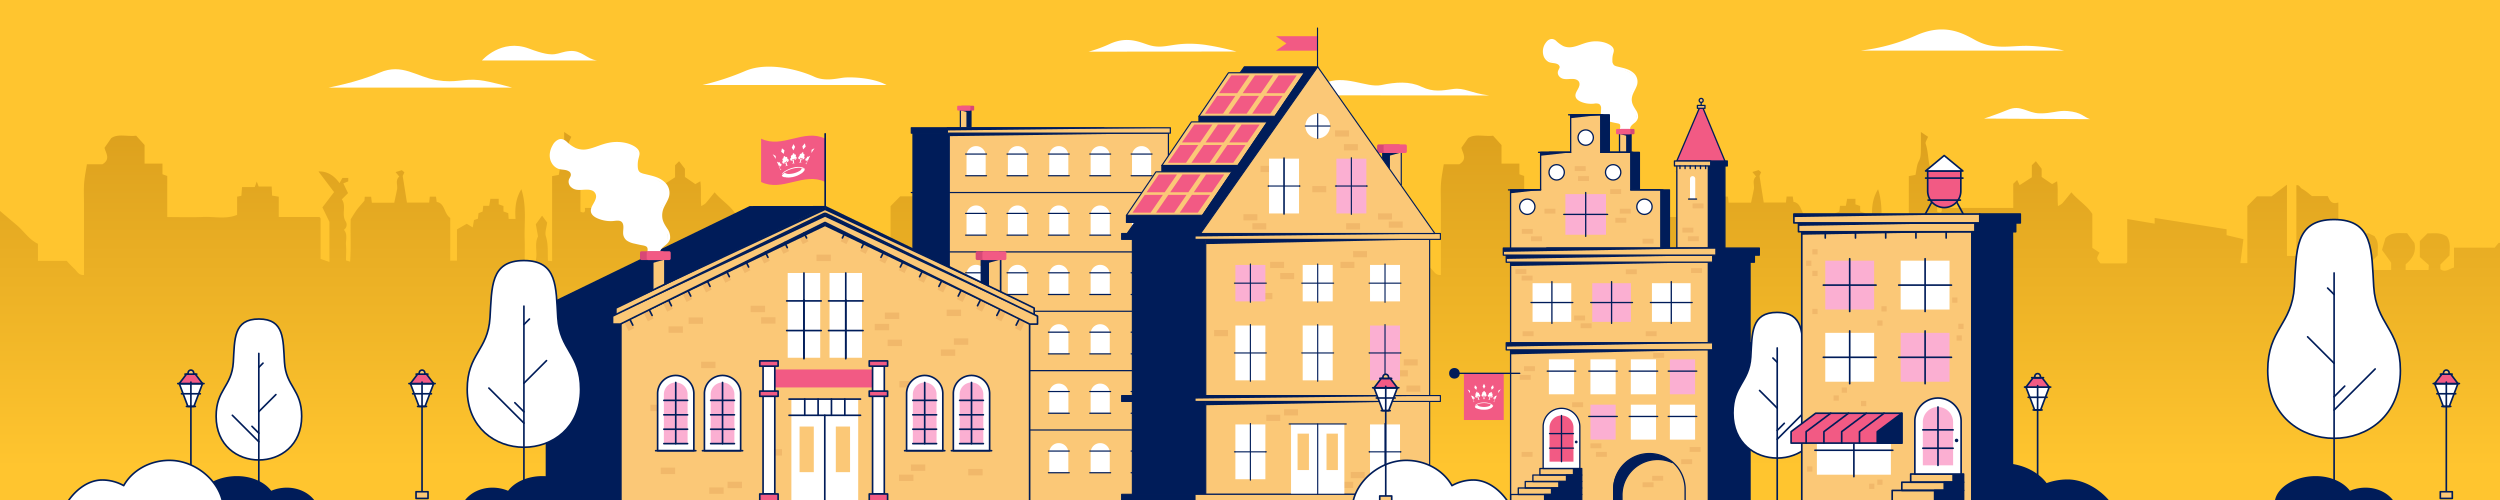 <svg xmlns="http://www.w3.org/2000/svg" xmlns:xlink="http://www.w3.org/1999/xlink" viewBox="0 0 1500 300"><defs><style>.cls-1,.cls-13,.cls-18,.cls-24,.cls-30{fill:none;}.cls-2{clip-path:url(#clip-path);}.cls-26,.cls-27,.cls-3{fill:#ffc52f;}.cls-4{fill:url(#linear-gradient);}.cls-5{fill:url(#linear-gradient-2);}.cls-14,.cls-17,.cls-6{fill:#fff;}.cls-20,.cls-22,.cls-25,.cls-29,.cls-7{fill:#fbc877;}.cls-12,.cls-13,.cls-14,.cls-17,.cls-18,.cls-19,.cls-20,.cls-21,.cls-22,.cls-23,.cls-24,.cls-26,.cls-27,.cls-28,.cls-29,.cls-30,.cls-7,.cls-9{stroke:#001c59;stroke-linecap:round;stroke-linejoin:round;}.cls-12,.cls-13,.cls-14,.cls-7,.cls-9{stroke-width:0.79px;}.cls-19,.cls-23,.cls-28,.cls-8,.cls-9{fill:#001c59;}.cls-10{fill:#d84876;}.cls-11,.cls-12,.cls-21{fill:#f25a84;}.cls-15{fill:#fbafd2;}.cls-16{fill:#f1b86a;}.cls-17,.cls-18,.cls-19,.cls-20,.cls-21,.cls-26{stroke-width:1px;}.cls-22,.cls-23,.cls-24{stroke-width:0.73px;}.cls-27,.cls-28,.cls-29,.cls-30{stroke-width:0.68px;}</style><clipPath id="clip-path"><rect class="cls-1" width="1500" height="300"/></clipPath><linearGradient id="linear-gradient" x1="1170" y1="280.66" x2="1170" y2="40.53" gradientUnits="userSpaceOnUse"><stop offset="0" stop-color="#ffc52f"/><stop offset="1" stop-color="#d69a1a"/></linearGradient><linearGradient id="linear-gradient-2" x1="355.89" y1="280.66" x2="355.89" y2="40.53" xlink:href="#linear-gradient"/></defs><g id="Layer_1" data-name="Layer 1"><g class="cls-2"><rect class="cls-3" x="-14.91" y="-98.13" width="1529.83" height="542"/><path class="cls-4" d="M736.47,342.35V172.19H753v-6.8l4.18-.67v-15l3.14-5.35c.49.18,1,.2,1.1.42.79,1.76,1.5,3.55,2.45,5.83l-1.21,1.8,1.93,2.65h7.95c-.57-4.38,1.31-8.29,3.53-12.32l1.39,2.82c8.2-7.18,16.37-14.31,24.42-21.35-.38-7,1.55-13.2,5.19-19.51.79,3.85,1.48,7.28,2.28,11.22l2,.67v7.68q6.48,5.49,13,11c4.13,3.53,7.07,8.42,12.46,11v10.23h17.36c1.37,1.45,2.83,3.23,4.54,4.72s2.49,4,5.82,3.76V122.62c0-4.18-.22-8.37.06-12.53.26-3.75,1.06-7.46,1.67-11.55h9.37c5-3.08,2-6.56,1.21-9.86,1.13-1.65,2.23-3.24,4-5.76,3.92-2.85,9.55-.85,15-1.49l5.06,5.6V98.18h10.73v6.39l2.87,1v24.68c7.34,0,14.46.25,21.56-.07,6.72-.31,13.66,1.52,20.36-1.26V118l2.55-.53c.12-1.54.26-3.27.41-5.24H967l1.21-3.3c.43,1.15.67,1.79,1.13,3h7.78c.1,2,.18,3.6.27,5.44l4,.63v12.21h24.39a3.18,3.18,0,0,1,.49.48,1.11,1.11,0,0,1,.23.59c0,7.85,0,15.7,0,24.06l5.29,1.84V133.09l-4.22-8.66,7-9.17-9.37-12.39c4.86-.2,9.21,2.12,12.64,7,.71-1.26,1.27-2.28,1.73-3.11H1023v2.06l-2.92,1.12c1,2,1.87,3.88,2.82,5.87l-3.73,3.73c2.93,4-.44,9.2,2.43,13.44a3.64,3.64,0,0,1-1.18,4.84c2.45,2.8,1,6.15,1.26,9.22s0,6,0,9.15l2.47.73c.68-8.68.11-17.15.36-25.45,1.23-1.92,2.32-3.81,3.61-5.57s2.6-3.14,4.64-5.56c0,.12.08-1,.19-2.37h3.82c.13,1.19.26,2.29.42,3.63h13.44l1.67-7.92c.55-2.58-1.25-5.57,1.35-7.79l-2.23-2.69,3.76-1.16c-.17-.15.66.55,1.52,1.29l-1,2.18,2.54,16h13.33c.12-1.1.23-2.2.38-3.58h3.72l.43,3.19c5.08.8,4.23,7,8.11,9.59V156.4h3.82c-.15.13.17,0,.17-.17,0-6.19,0-12.39,0-18.59l5.88-3.38,3.57,2.19c.31-1.76.52-3,.78-4.41l2.33-.82c.12-1.05.25-2.15.39-3.33l2.45-.92c.11-1.07.23-2.16.38-3.5h3.55c.26-1.47.48-2.75.73-4.19h5v3.32l2.83,1v3.28l2.89,1,.25,3.48h4.13c-.5-6.25.08-12.27,3.49-17.83,3.31,10.19,1.61,20.51,2,30.7.14,3.93,0,7.87,0,12.15h6.61c1.32-4.75-1-10,1.4-14.49-.47-2.59-1-5.18-1.34-7.34,1.48-2,2.63-3.61,3.76-5.15,1,1.36,2.23,3,3.05,4.14-.35,3.08-1.5,5.95-.78,8.22,1.55,4.86,1,9.78,1.25,14.75l2.49.16V105.68l4-.76c.61-2.76.69-5.8,2-8.21,1.4-2.64,1.18-5.2,1.24-7.85.06-2.92,0-5.84,0-9.66l4.31,2.88c-.54,1.51-1.81,3.16-1.43,4.24,2.13,6.17.94,13.17,4.71,18.73l2.2.51V127c2.49,1.16,3.1,0,2.63-2.25h43V110.29l2.33-2.31,1.49,3.12,7.33-4.73V99.15l2.42-2.42,3.48,4.55v4.9l6.26,4.29,3-1.71c.71,5,.06,9.61.53,14.88a12.35,12.35,0,0,0,2.57-1.6c1.75-2,3.37-4.08,5.47-6.66,4.07,4.92,9.22,7.73,12.56,13v20.33l4.35,2.92c-1.94,3.41-2,3.42.58,6.43h15.3a2.58,2.58,0,0,0,.47-.42,1.16,1.16,0,0,0,.26-.58c0-8.32,0-16.64,0-25.66l16.45,2.79v-3.43l43.16,6.8v3.56l10.09,2.37q-.86,6.76-1.82,14.38h4.17V123.67l5.8-5.88h8.76l9.21-7v42.77h5.65V111.14c1.92-.34,2.17,1.44,3.19,2a25.76,25.76,0,0,1,2.74,1.79c1.08.8,2.12,1.68,3.39,2.7h9.49c1.17,2.37,2,5.25,6.37,3.87v16.12c0,5.1-.57,10.29.15,15.29s-4.38,9.94.74,15.33c.27-2.16.47-3.76.73-5.86h9.35c.09-1.36.15-2.25.2-3.08l-5.61-7.29v-7l4.83-5h7.89l3.54,1.75a6,6,0,0,0,.45.9c2.33,3.28,1.06,7,1.43,10.5l-4.09,4.09V162h12.08v-4.4l-5.49-7.66c.77-2.61,1.39-4.68,2.07-7,3.31-3.74,7.95-3.06,13-3l4.36,5.78c1.31,5.8-1.42,9.72-5.24,12.85V162h13.74c.06-1,.1-1.92.16-3l-5.4-4.78v-9.59l4.65-4.64c3.6.17,7.65-.84,11.64,2,2.29,3.18,1.59,7.29,1.52,11.29l-5.46,5.45v2.78c2.91,2.26,5.31-.22,8.16-1V148.62h24.37l2.39-2.89h15V129.92l10.81,8.49h4.76l13.2-5.57c.27.73.49,1.33.78,2.08L1528.09,143c3.45,2.83,6.07-.29,8.89-.36a58.43,58.43,0,0,0,8.47-1.31,27.72,27.72,0,0,1,9.58-.49l-2.84.81v6.46h16.54v-61c5.88-.37,11.63.87,16.7-2.39,0-.35,0-.8-.1-1.74h-12.2c-.08-1.11-.12-1.74-.19-2.65h20.58c-.1,2.77.94,5.28,4.4,5.94v74.19l5.61.59V342.35Z"/><path class="cls-5" d="M-77.64,342.35V172.19H-61.1v-6.8l4.18-.67v-15l3.13-5.35c.49.18,1,.2,1.1.42.79,1.76,1.51,3.55,2.45,5.83l-1.2,1.8,1.92,2.65h8c-.56-4.38,1.32-8.29,3.54-12.32l1.38,2.82,24.42-21.35c-.37-7,1.56-13.2,5.2-19.51.78,3.85,1.48,7.28,2.28,11.22l2,.67v7.68c4.31,3.66,8.64,7.32,13,11,4.14,3.53,7.08,8.42,12.47,11v10.23H40.05a63.66,63.66,0,0,0,4.54,4.72c1.61,1.39,2.49,4,5.81,3.76V122.62c0-4.18-.22-8.37.07-12.53.25-3.75,1.05-7.46,1.67-11.55H61.5c5-3.08,2-6.56,1.21-9.86l4-5.76c3.92-2.85,9.56-.85,15-1.49L86.75,87V98.18H97.48v6.39l2.86,1v24.68c7.34,0,14.47.25,21.56-.07,6.72-.31,13.66,1.52,20.36-1.26V118l2.56-.53c.12-1.54.25-3.27.4-5.24h7.63c.38-1,.67-1.81,1.21-3.3.44,1.15.68,1.79,1.13,3H163c.1,2,.17,3.6.26,5.44l4,.63v12.21h24.38a3.25,3.25,0,0,1,.5.48,1.19,1.19,0,0,1,.22.59c0,7.85,0,15.7,0,24.06l5.29,1.84V133.09l-4.21-8.66,7-9.17-9.37-12.39c4.86-.2,9.2,2.12,12.64,7l1.73-3.11h3.52v2.06L206,110c.95,2,1.86,3.88,2.82,5.87l-3.73,3.73c2.93,4-.44,9.2,2.43,13.44a3.65,3.65,0,0,1-1.18,4.84c2.45,2.8,1,6.15,1.26,9.22s0,6,0,9.15l2.46.73c.68-8.68.11-17.15.37-25.45,1.23-1.92,2.32-3.81,3.6-5.57s2.61-3.14,4.64-5.56c0,.12.08-1,.2-2.37h3.81c.14,1.19.27,2.29.42,3.63h13.45c.5-2.41,1.09-5.16,1.67-7.92.54-2.58-1.26-5.57,1.35-7.79l-2.23-2.69,3.76-1.16,1.52,1.29-1,2.18,2.54,16h13.34c.11-1.1.23-2.2.37-3.58h3.72l.43,3.19c5.09.8,4.24,7,8.12,9.59V156.4H274c-.14.13.18,0,.18-.17q0-9.28,0-18.59l5.87-3.38,3.58,2.19c.31-1.76.52-3,.77-4.41l2.34-.82c.12-1.05.25-2.15.39-3.33l2.44-.92c.12-1.07.24-2.16.38-3.5h3.56c.25-1.47.47-2.75.72-4.19h5v3.32l2.84,1v3.28l2.88,1,.25,3.48h4.13c-.49-6.25.08-12.27,3.49-17.83,3.32,10.19,1.62,20.51,2,30.7.14,3.93,0,7.87,0,12.15h6.6c1.33-4.75-1-10,1.4-14.49l-1.33-7.34c1.48-2,2.63-3.61,3.76-5.15l3.05,4.14c-.36,3.08-1.51,5.95-.78,8.22,1.55,4.86,1,9.78,1.25,14.75l2.49.16V105.68l4-.76c.62-2.76.7-5.8,2-8.21,1.39-2.64,1.17-5.2,1.23-7.85.07-2.92,0-5.84,0-9.66l4.31,2.88c-.55,1.51-1.81,3.16-1.44,4.24,2.13,6.17,1,13.17,4.71,18.73l2.2.51V127c2.5,1.16,3.1,0,2.63-2.25h43V110.29l2.33-2.31,1.49,3.12,7.32-4.73V99.15c.91-.9,1.56-1.56,2.42-2.42l3.49,4.55v4.9l6.25,4.29,3-1.71c.71,5,.06,9.61.54,14.88a12.23,12.23,0,0,0,2.56-1.6c1.75-2,3.38-4.08,5.48-6.66,4.06,4.92,9.22,7.73,12.55,13v20.33l4.36,2.92c-1.95,3.41-2,3.42.58,6.43h15.29a3,3,0,0,0,.48-.42,1.15,1.15,0,0,0,.25-.58c0-8.32,0-16.64,0-25.66l16.45,2.79v-3.43l43.16,6.8v3.56l10.1,2.37c-.58,4.51-1.18,9.3-1.83,14.38h4.17V123.67l5.8-5.88H549l9.2-7v42.77h5.66V111.14c1.91-.34,2.17,1.44,3.18,2a23.88,23.88,0,0,1,2.74,1.79c1.09.8,2.12,1.68,3.4,2.7h9.49c1.16,2.37,2,5.25,6.36,3.87v16.12c0,5.1-.56,10.29.16,15.29s-4.38,9.94.74,15.33c.26-2.16.46-3.76.72-5.86H600c.08-1.36.14-2.25.2-3.08L594.58,152v-7l4.83-5h7.89l3.54,1.75a4.52,4.52,0,0,0,.45.9c2.33,3.28,1.05,7,1.43,10.5l-4.09,4.09V162H620.7v-4.4L615.22,150c.77-2.61,1.38-4.68,2.06-7,3.31-3.74,8-3.06,13-3l4.37,5.78c1.3,5.8-1.42,9.72-5.24,12.85V162h13.74c.05-1,.1-1.92.15-3l-5.39-4.78v-9.59c1.32-1.33,2.8-2.8,4.64-4.64,3.6.17,7.65-.84,11.65,2,2.28,3.18,1.58,7.29,1.51,11.29l-5.45,5.45v2.78c2.9,2.26,5.31-.22,8.16-1V148.62h24.36l2.4-2.89h15V129.92l10.8,8.49h4.77L729,132.84c.27.73.5,1.33.78,2.08L714,143c3.45,2.83,6.07-.29,8.9-.36a58.85,58.85,0,0,0,8.47-1.31,27.71,27.71,0,0,1,9.58-.49c-1.35.38-2.7.76-2.84.81v6.46h16.54v-61c5.87-.37,11.62.87,16.7-2.39,0-.35-.05-.8-.1-1.74H759c-.08-1.11-.13-1.74-.19-2.65h20.58c-.11,2.77.94,5.28,4.4,5.94v74.19l5.6.59V342.35Z"/><path class="cls-6" d="M421.49,51a154.87,154.87,0,0,0,25.78-8.46c14.63-6.16,34.64.38,41.18,3.46s14,1,17.89.58,17.12-.2,25.59,4.42Z"/><path class="cls-6" d="M1190.47,71.14s7.72-2.54,14.37-5.3c7.68-3.18,11.45,2,18.85,2.17s11-1.92,16.83-1.4c8.65.77,9.53,3.6,13.54,4.89Z"/><path class="cls-6" d="M289.17,36.27s11.55-13.42,28.3-7.1,16,2.11,24.43,1.44c7.22-.58,10.08,4.87,16.26,5.66Z"/><path class="cls-6" d="M776.46,57.18s5.57-1,17.79-7,25.65,2.72,34.46.87,16.94-2.42,24.2,1,12.43,2.24,19,1.35c6.78-.92,10.19,2.4,21.54,3.87Z"/><path class="cls-6" d="M1116.44,30.34a113.92,113.92,0,0,0,33-9c16.64-7.46,27.24-2,35.62,2.66,11.56,6.38,21.66,3.12,32.77,3.54a107.22,107.22,0,0,1,20.73,2.84Z"/><path class="cls-6" d="M653.13,31A80.58,80.58,0,0,0,666,26.29c11.35-5.12,19-.31,24.62,1.08,9.28,2.29,14.24-2.93,32.61-.45a163.32,163.32,0,0,1,18.67,4Z"/><path class="cls-6" d="M197,52.58s17.25-3.13,30.78-9,22.12,2.54,34.12,4.5,15.87-1.11,25.79,0c6.65.75,19.52,4.47,19.52,4.47Z"/><path class="cls-6" d="M973.19,78.87c-.28-1.49.58-3-.07-4.46s-2.12-1.47-3.42-1.77a46.84,46.84,0,0,1-5-1.19,3.8,3.8,0,0,1-3-4c0-2.35.49-5.62-2.5-6.39a14.1,14.1,0,0,0-4,.07,14.73,14.73,0,0,1-5.5-.88A8.07,8.07,0,0,1,947.11,59c-1-.88-.79-2-.3-3.1.64-1.4,1.59-2.59,1.93-4.12a4.28,4.28,0,0,0-3.53-5.34,15.69,15.69,0,0,0-4.22,0c-1.75.09-4.65-.05-5.12-2.27-.29-1.39,1.08-2.48,1.09-3.86a3.22,3.22,0,0,0-1.79-2.68c-1.4-.79-3-.62-4.52-1A5.22,5.22,0,0,1,927.14,33a7.1,7.1,0,0,1,.29-4.7c.64-1.66,2.3-4.53,4.48-3.52,1.25.58,2.19,1.92,3.31,2.73a11.27,11.27,0,0,0,4.27,1.94c3.23.66,6.33-.49,9.32-1.58A25.09,25.09,0,0,1,958.37,26a14.87,14.87,0,0,1,4.33.76c1.46.5,4.43,1.72,4.4,3.58a13,13,0,0,1-.56,2.35,14.64,14.64,0,0,0-.31,2.47c-.06,1.37-.06,3.1.8,4.26a5.41,5.41,0,0,0,3.19,1.68c1.69.44,3.42.77,5.08,1.33,3.6,1.22,7.09,4.2,5.71,8.39-.57,1.72-1.65,3.23-2.35,4.89a9.84,9.84,0,0,0-.78,4.82,11.11,11.11,0,0,0,2,5.11c1.09,1.68,2.66,3.89,1.35,5.89-.88,1.35-2.5,2-3.44,3.33a3.4,3.4,0,0,0-.43,3.74.6.6,0,0,0,1-.61c-1-1.72,1.07-3.21,2.22-4.16a5.35,5.35,0,0,0,2.27-3.43,6.82,6.82,0,0,0-1.23-4.22c-1.11-1.83-2.3-3.44-2.53-5.65-.39-3.8,2.24-6.34,3.2-9.77a7,7,0,0,0-2.56-7.31c-2.61-2.16-6-2.68-9.18-3.5a6.81,6.81,0,0,1-1.91-.68,3.09,3.09,0,0,1-1.19-2.71,12.89,12.89,0,0,1,.17-3.1c.16-.92.52-1.79.65-2.72.39-2.9-3.32-4.53-5.59-5.24a18.89,18.89,0,0,0-9.12-.29c-3.46.65-6.61,2.4-10.07,3a9.48,9.48,0,0,1-5.59-.6,18.67,18.67,0,0,1-4.31-3.19c-2.21-1.85-4.52-1.05-6.09,1.2a8.7,8.7,0,0,0-1.17,8.44,6.55,6.55,0,0,0,2.5,2.91c1.53.93,3.25.72,4.9,1.21.91.27,2,.9,2.06,2,0,.78-.6,1.49-.87,2.19a3.26,3.26,0,0,0,.58,3.4c2.3,2.72,5.87,1.28,8.88,1.64,1.69.2,3.3,1.12,3.34,3s-1.37,3.46-2.08,5.18c-1.55,3.67,2,5.38,5,6.18a16.48,16.48,0,0,0,5.81.42,5.36,5.36,0,0,1,3,.19,3,3,0,0,1,1.21,2.71c0,1.67-.43,3.42.39,5a5.52,5.52,0,0,0,3.35,2.48c1.91.64,4,1,5.9,1.4.57.13,1.27.19,1.65.72a2.84,2.84,0,0,1,.16,2,7.61,7.61,0,0,0-.07,2.52c.14.75,1.29.44,1.15-.32Z"/><path class="cls-6" d="M929.16,24.67a8.18,8.18,0,0,0-2.37,9,8.36,8.36,0,0,0,6.08,3.73c4.43.66,3.07,4.15,2.87,4.57s-1.68,5,3.45,4.93,9.46-.06,9.09,3.32-4.55,7.6-1.14,9.44a14.68,14.68,0,0,0,8.49,2c2.42-.18,5.35-.27,5.57,2.71s-.7,6.4,2.62,7.33,7.61,1.35,8.21,2.19.38,4,.38,4,.14,2,1.53,2.12a36.7,36.7,0,0,0,3.78,0s-.82-2.64,0-3.94,3.47-3.56,3.79-4a8,8,0,0,0-.7-6c-1.4-2.26-3.25-6.85-2-10s5-6.58,2.3-10-9.33-5.3-11.2-5.62-3.37-3-3.07-6.08,2.14-6.53-5.18-8.48-16.5,2.58-16.5,2.58-5.3.93-7.28-.13a31.92,31.92,0,0,1-4.4-3.1l-2.38-1.28Z"/><rect class="cls-7" x="971.71" y="79.7" width="4.5" height="12.73"/><polygon class="cls-8" points="971.84 80.4 976.38 81.65 976.38 79.83 971.84 79.83 971.84 80.4"/><rect class="cls-9" x="976.21" y="79.7" width="2.42" height="12.73"/><rect class="cls-10" x="972.06" y="77.37" width="8.65" height="3.19" rx="0.54"/><rect class="cls-11" x="969.64" y="77.37" width="8.65" height="3.19" rx="0.54"/><polygon class="cls-9" points="983.63 113.94 983.63 91.41 965.6 91.41 965.6 68.88 947.56 68.88 947.56 91.41 929.53 91.41 929.53 113.94 911.5 113.94 911.5 150.37 929.53 150.37 947.56 150.37 965.6 150.37 983.63 150.37 1001.66 150.37 1001.66 113.94 983.63 113.94"/><rect class="cls-9" x="931.39" y="153.08" width="118.64" height="52.59"/><rect class="cls-9" x="931.39" y="205.67" width="118.64" height="104.92"/><rect class="cls-9" x="1016.02" y="98.08" width="18.92" height="50.91"/><rect class="cls-9" x="929.97" y="153.08" width="122.67" height="4.24"/><rect class="cls-9" x="929.97" y="205.67" width="122.67" height="4.24"/><rect class="cls-9" x="1014.6" y="96.59" width="21.76" height="2.98"/><path class="cls-12" d="M1006.09,96.59l13.71-32.14a.94.94,0,0,1,1.82,0l13.32,32.14Z"/><polygon class="cls-7" points="978.46 113.94 978.46 91.41 960.43 91.41 960.43 68.88 942.4 68.88 942.4 91.41 924.37 91.41 924.37 113.94 906.34 113.94 906.34 150.37 924.37 150.37 942.4 150.37 960.43 150.37 978.46 150.37 996.49 150.37 996.49 113.94 978.46 113.94"/><line class="cls-13" x1="941.15" y1="68.88" x2="961.68" y2="68.88"/><line class="cls-13" x1="960.43" y1="91.41" x2="979.71" y2="91.41"/><line class="cls-13" x1="978.46" y1="113.94" x2="997.74" y2="113.94"/><line class="cls-13" x1="942.4" y1="91.41" x2="923.12" y2="91.41"/><line class="cls-13" x1="924.37" y1="113.94" x2="905.09" y2="113.94"/><circle class="cls-14" cx="951.42" cy="82.55" r="4.6"/><circle class="cls-14" cx="934" cy="103.4" r="4.6"/><circle class="cls-14" cx="916.37" cy="124.05" r="4.6"/><circle class="cls-14" cx="986.67" cy="124.05" r="4.6"/><circle class="cls-14" cx="967.89" cy="103.4" r="4.6"/><rect class="cls-15" x="939.23" y="116.47" width="24.38" height="24.38"/><line class="cls-13" x1="951.42" y1="115.5" x2="951.42" y2="141.8"/><line class="cls-13" x1="964.57" y1="128.65" x2="938.27" y2="128.65"/><rect class="cls-7" x="906.36" y="153.08" width="118.64" height="52.59"/><rect class="cls-7" x="906.36" y="205.67" width="118.64" height="104.92"/><rect class="cls-6" x="919.54" y="169.91" width="23.21" height="23.21"/><line class="cls-13" x1="931.14" y1="168.99" x2="931.14" y2="194.03"/><line class="cls-13" x1="943.67" y1="181.51" x2="918.62" y2="181.51"/><rect class="cls-15" x="955.35" y="169.91" width="23.21" height="23.21"/><line class="cls-13" x1="966.95" y1="168.99" x2="966.95" y2="194.03"/><line class="cls-13" x1="979.48" y1="181.51" x2="954.43" y2="181.51"/><rect class="cls-6" x="991.16" y="169.91" width="23.21" height="23.21"/><line class="cls-13" x1="1002.77" y1="168.99" x2="1002.77" y2="194.03"/><line class="cls-13" x1="1015.29" y1="181.51" x2="990.24" y2="181.51"/><rect class="cls-13" x="915.15" y="288.91" width="30.58" height="3.89"/><rect class="cls-13" x="919.73" y="285.02" width="26" height="3.89"/><rect class="cls-13" x="923.93" y="281.12" width="21.8" height="3.89"/><rect class="cls-9" x="935.31" y="288.91" width="13.74" height="3.89"/><rect class="cls-13" x="910.97" y="292.8" width="34.35" height="3.89"/><rect class="cls-9" x="930.9" y="292.8" width="18.15" height="3.89"/><rect class="cls-13" x="906.36" y="296.7" width="38.5" height="13.89"/><rect class="cls-9" x="926.75" y="296.7" width="22.3" height="13.89"/><rect class="cls-9" x="939.89" y="285.02" width="9.16" height="3.89"/><rect class="cls-9" x="944.09" y="281.12" width="4.96" height="3.89"/><path class="cls-14" d="M936.9,245h0a11,11,0,0,1,11,11v25.09a0,0,0,0,1,0,0h-22a0,0,0,0,1,0,0V256A11,11,0,0,1,936.9,245Z"/><path class="cls-11" d="M936.9,249.29h0a7.19,7.19,0,0,1,7.19,7.19V277a0,0,0,0,1,0,0H929.71a0,0,0,0,1,0,0V256.48a7.19,7.19,0,0,1,7.19-7.19Z"/><line class="cls-14" x1="936.9" y1="249.29" x2="936.9" y2="277.01"/><line class="cls-14" x1="929.71" y1="260.15" x2="944.09" y2="260.15"/><line class="cls-14" x1="929.71" y1="268.89" x2="944.09" y2="268.89"/><circle class="cls-8" cx="945.73" cy="265.18" r="0.84"/><rect class="cls-15" x="954.26" y="242.81" width="15.13" height="20.97"/><line class="cls-13" x1="953.27" y1="249.88" x2="970.38" y2="249.88"/><rect class="cls-6" x="978.49" y="242.81" width="15.13" height="20.97"/><line class="cls-13" x1="977.51" y1="249.88" x2="994.61" y2="249.88"/><rect class="cls-6" x="1001.93" y="242.81" width="15.13" height="20.97"/><line class="cls-13" x1="1000.94" y1="249.88" x2="1018.05" y2="249.88"/><rect class="cls-6" x="954.26" y="215.6" width="15.13" height="20.97"/><line class="cls-13" x1="953.27" y1="222.67" x2="970.38" y2="222.67"/><rect class="cls-6" x="978.49" y="215.6" width="15.13" height="20.97"/><line class="cls-13" x1="977.51" y1="222.67" x2="994.61" y2="222.67"/><rect class="cls-6" x="929.34" y="215.6" width="15.13" height="20.97"/><line class="cls-13" x1="928.35" y1="222.67" x2="945.45" y2="222.67"/><rect class="cls-15" x="1001.93" y="215.6" width="15.13" height="20.97"/><line class="cls-13" x1="1000.94" y1="222.67" x2="1018.05" y2="222.67"/><path class="cls-7" d="M1011.07,310.59V294.05a21.44,21.44,0,1,0-42.87,0v16.54Z"/><path class="cls-9" d="M973.17,297.12a21.45,21.45,0,0,1,30.12-19.6,21.44,21.44,0,0,0-35.09,16.53v16.54h5Z"/><rect class="cls-7" x="1006.09" y="98.08" width="18.92" height="50.91"/><rect class="cls-7" x="903.75" y="153.08" width="123.87" height="4.24"/><rect class="cls-9" x="928.03" y="148.84" width="127.56" height="4.24"/><rect class="cls-7" x="902" y="148.84" width="127.56" height="4.24"/><rect class="cls-7" x="903.75" y="205.67" width="123.87" height="4.24"/><polygon class="cls-8" points="1025.01 209.91 906.36 209.91 906.36 212.61 1025.01 209.91"/><polygon class="cls-8" points="1025.01 157.32 906.36 157.32 906.36 159.62 1025.01 157.32"/><polygon class="cls-8" points="1027.62 153.08 903.75 153.08 903.75 155.37 1027.62 153.08"/><polygon class="cls-8" points="1027.62 205.67 903.75 205.67 903.75 207.97 1027.62 205.67"/><polygon class="cls-8" points="1029.56 148.84 902 148.84 902 151.13 1029.56 148.84"/><polygon class="cls-8" points="906.34 113.94 924.37 113.94 906.36 115.96 906.34 113.94"/><polygon class="cls-8" points="924.55 91.41 942.58 91.41 924.57 93.43 924.55 91.41"/><polygon class="cls-8" points="942.4 68.88 960.43 68.88 942.42 70.91 942.4 68.88"/><rect class="cls-7" x="1004.67" y="96.59" width="21.76" height="2.98"/><rect class="cls-7" x="1018.45" y="63.26" width="4.52" height="1.72"/><line class="cls-7" x1="1020.71" y1="63.26" x2="1020.71" y2="60.25"/><circle class="cls-7" cx="1020.71" cy="60.25" r="1.2"/><line class="cls-7" x1="1007.97" y1="99.57" x2="1007.97" y2="101.16"/><line class="cls-7" x1="1011.05" y1="99.57" x2="1011.05" y2="101.16"/><line class="cls-7" x1="1014.13" y1="99.57" x2="1014.13" y2="101.16"/><line class="cls-7" x1="1017.21" y1="99.57" x2="1017.21" y2="101.16"/><line class="cls-7" x1="1020.29" y1="99.57" x2="1020.29" y2="101.16"/><line class="cls-7" x1="1023.36" y1="99.57" x2="1023.36" y2="101.16"/><path class="cls-6" d="M1015.55,105.68h0a1.59,1.59,0,0,1,1.59,1.59v12.19a0,0,0,0,1,0,0H1014a0,0,0,0,1,0,0V107.27a1.59,1.59,0,0,1,1.59-1.59Z"/><line class="cls-7" x1="1013.16" y1="119.45" x2="1017.93" y2="119.45"/><rect class="cls-16" x="909.24" y="161.44" width="6.58" height="2.93"/><rect class="cls-16" x="912.96" y="165.38" width="6.58" height="2.93"/><rect class="cls-16" x="913.56" y="198.77" width="6.58" height="2.93"/><rect class="cls-16" x="944.46" y="189.32" width="6.58" height="2.93"/><rect class="cls-16" x="948.4" y="193.99" width="6.58" height="2.93"/><rect class="cls-16" x="975.49" y="161.59" width="6.58" height="2.93"/><rect class="cls-16" x="987.42" y="198.77" width="6.58" height="2.93"/><rect class="cls-16" x="914.39" y="219.74" width="6.58" height="2.93"/><rect class="cls-16" x="911.86" y="224.95" width="6.58" height="2.93"/><rect class="cls-16" x="943.28" y="241.37" width="6.58" height="2.93"/><rect class="cls-16" x="912.96" y="271.15" width="6.58" height="2.93"/><rect class="cls-16" x="954.26" y="266.02" width="6.58" height="2.93"/><rect class="cls-16" x="957.55" y="271.15" width="6.58" height="2.93"/><rect class="cls-16" x="991.32" y="285.5" width="6.58" height="2.93"/><rect class="cls-16" x="985.55" y="289.39" width="6.58" height="2.93"/><rect class="cls-16" x="1008.71" y="275.55" width="6.58" height="2.93"/><rect class="cls-16" x="1013.77" y="268.22" width="6.58" height="2.93"/><rect class="cls-16" x="991.92" y="211.78" width="6.58" height="2.93"/><rect class="cls-16" x="1014.64" y="160.87" width="6.58" height="2.93"/><rect class="cls-16" x="918.62" y="141.8" width="6.58" height="2.93"/><rect class="cls-16" x="913.08" y="137.34" width="6.58" height="2.93"/><rect class="cls-16" x="926.68" y="125.22" width="6.58" height="2.93"/><rect class="cls-16" x="946.82" y="105.68" width="6.58" height="2.93"/><rect class="cls-16" x="969.2" y="130.71" width="6.58" height="2.93"/><rect class="cls-16" x="971.88" y="125.22" width="6.58" height="2.93"/><rect class="cls-16" x="966.1" y="113.48" width="6.58" height="2.93"/><rect class="cls-16" x="944.84" y="99.69" width="6.58" height="2.93"/><rect class="cls-16" x="985.55" y="143.24" width="6.58" height="2.93"/><rect class="cls-16" x="1012.73" y="141.77" width="6.58" height="2.93"/><rect class="cls-16" x="1009.44" y="136.61" width="6.58" height="2.93"/><rect class="cls-16" x="1015.55" y="122.07" width="6.58" height="2.93"/><circle class="cls-8" cx="872.65" cy="223.99" r="3.18"/><rect class="cls-11" x="878.35" y="223.99" width="23.89" height="28.02"/><line class="cls-13" x1="911.86" y1="223.99" x2="872.65" y2="223.99"/><path class="cls-6" d="M895.84,231.08l.39,1.66L895,233.85c-.15-.46-.22-1-.37-1.55Z"/><path class="cls-6" d="M891.21,231.8c-.29.48-.5,1-.82,1.46l-.81-1.48.81-1.49C890.69,230.81,891,231.29,891.21,231.8Z"/><path class="cls-6" d="M885.81,233.89l-1.21-1.15c.12-.54.23-1.07.37-1.59l1.17,1.15C886.07,232.82,885.93,233.35,885.81,233.89Z"/><path class="cls-6" d="M882,234.47c0,.48,0,.94,0,1.41-.49-.73-1-1.47-1.46-2.21C881.05,233.9,881.5,234.19,882,234.47Z"/><path class="cls-6" d="M900.41,233.6c-.23.44-.56.8-.81,1.22s-.35.57-.53.85a.44.44,0,0,1-.13.15l.07-1.45a12.77,12.77,0,0,1,1.4-.76Z"/><polygon class="cls-6" points="900.41 233.6 900.41 233.61 900.42 233.6 900.41 233.6"/><path class="cls-6" d="M893.78,243.53a6.68,6.68,0,0,1-1.26.43,9.51,9.51,0,0,1-3.72.09,4.26,4.26,0,0,1-2.5-1.08,4.62,4.62,0,0,0-1.29.93c-.15.09-.06.18,0,.27s0,.07,0,.1h0a.31.31,0,0,0,.1.15l0,.05a.07.07,0,0,0,0,.07.21.21,0,0,0,.1.11h0l0,0h0l.05,0h0a.07.07,0,0,0,.06,0h0a.67.67,0,0,0,.27.23s0,0,0,0,0,0,.07,0a.11.11,0,0,0,.09.06.08.08,0,0,0,.07,0,.37.37,0,0,0,.19.11.07.07,0,0,0,.07,0h0s.05.05.1.05h0a.1.1,0,0,0,.1,0h0a.1.1,0,0,0,.11.05v0h0a.08.08,0,0,0,.08,0h0a2.53,2.53,0,0,0,.79.3.11.11,0,0,0,.11,0,7.52,7.52,0,0,0,2.21.36H890a4,4,0,0,0,.77,0,.88.88,0,0,0,.36,0,4.7,4.7,0,0,0,.92-.08.14.14,0,0,0,.11,0,1.25,1.25,0,0,0,.5-.11h0a4.12,4.12,0,0,0,1.16-.36,3.4,3.4,0,0,0,2.08-1.68,4.52,4.52,0,0,0-1.41-1A2.23,2.23,0,0,1,893.78,243.53Z"/><path class="cls-6" d="M885.42,237.11c-.06,0-.09.07-.13.12h0a.78.78,0,0,0,0,1h0a.35.35,0,0,0,.21.2h0c.25.2.5.11.76,0h0c.08,0,.15,0,.25,0l.41,1.05c-.08.19-.24.3-.3.47l0,0s0,0,.06,0a5.18,5.18,0,0,1,1.22-.29c-.19-.15-.41-.17-.57-.29-.05-.39-.13-.78-.16-1.17l.53-.17a.58.58,0,0,0,.36-.31.81.81,0,0,0-.27-1c-.09-.11-.23-.12-.35-.17.12-.4.06-.61-.21-.81a.37.37,0,0,0-.34-.12c-.11,0-.18.1-.29.09h0a.56.56,0,0,0-.15-.37.05.05,0,0,0,0-.06.1.1,0,0,0-.06-.05h0c-.26-.19-.4-.17-.58.06h0c-.19.2-.08.44-.06.67-.16.05-.35,0-.44.21l.19,0-.19,0s0,0,0,0a.51.51,0,0,0,0,.6h0a.17.17,0,0,0,.09.16h0c0,.09.14.1.12.2Zm.35-1.2h0Zm0,0h0Zm0-.05h0Zm0-.05Zm.06.25h0Zm0-.06h0Zm1.45-.24Zm-.57,0,.06,0-.06,0,0,0Zm.07,2.21a.55.55,0,0,0,.19-.18s.05,0,.06,0a.06.06,0,0,0,0-.05.17.17,0,0,0,.11-.09h0a.1.1,0,0,0,.07-.07h0a.7.7,0,0,0,.22-.2h0c.07.07-.05.12,0,.19h0a1,1,0,0,0-.16.35h0l-.15.3a3,3,0,0,1-.57.15l-.23-.13h0s0,0-.06,0h0a.11.11,0,0,0-.09-.07.45.45,0,0,0-.21-.15.07.07,0,0,0-.06,0s-.11,0,0-.11a3.39,3.39,0,0,0,.62.12h0C886.55,238,886.65,237.94,886.73,238Zm-.27-2.52s0-.1,0-.15S886.45,235.4,886.46,235.45Zm0-.15Zm0-.05Zm.05.21v0Zm0,0v0Zm0,0h0Zm0,0v0Zm0,0h0Zm0,0h0Zm0,0h0Zm0,0h0Zm.05,0Zm0,0h0Zm-.19-.44h0a2.59,2.59,0,0,0-.56.05A2.59,2.59,0,0,1,886.35,235.2Z"/><path class="cls-6" d="M887.34,242.26a12.15,12.15,0,0,1,5.4-.19,6.19,6.19,0,0,1,3,1.4.25.25,0,0,0,.17.09,1.12,1.12,0,0,0-.32-.57,4,4,0,0,0-1.47-.88,10.39,10.39,0,0,0-4.13-.63,9.73,9.73,0,0,0-3.53.73,3.4,3.4,0,0,0-1.24.8.81.81,0,0,0-.28.53c.11,0,.16-.09.22-.14A5.81,5.81,0,0,1,887.34,242.26Z"/><path class="cls-6" d="M897.66,237.69a.55.55,0,0,0-.69-.06c-.24.17-.21.42-.18.67-.29,0-.53,0-.65.27a.66.66,0,0,0,0,.55.1.1,0,0,0,0,.1.07.07,0,0,0,0,.07h0l0,.05h0l.05.05h0a79286910976.29,79286910976.29,0,0,0,.12.08.06.06,0,0,0,.06.05h0a.35.35,0,0,0,.19.12h0c0,.09.17.1.23.22-.11.31-.16.65-.29,1a1.93,1.93,0,0,0-.53.11,1.93,1.93,0,0,1,.53.34c.15-.48.3-.93.49-1.42-.15,0-.15-.13-.19-.24a2.27,2.27,0,0,0-.22-.54s0,0,0,0v-.12a6.42,6.42,0,0,1,.55.6c.31-.78.67-1.51,1-2.26C897.91,237.22,897.79,237.45,897.66,237.69Z"/><path class="cls-6" d="M884.15,239.65a.13.13,0,0,0,.09-.07.76.76,0,0,0,.51-.78.5.5,0,0,0-.55-.51c-.05,0-.12.05-.17,0a.53.53,0,0,0-.86-.59c-.22-.37-.32-.44-.59-.38.35.74.7,1.47,1,2.24a4.15,4.15,0,0,1,.53-.57v.12a.79.79,0,0,0-.14.34h0c-.11.14-.05.38-.26.46.18.47.33.93.49,1.42a1.52,1.52,0,0,1,.51-.37,4.52,4.52,0,0,0-.53-.11,9.1,9.1,0,0,1-.27-1C884,239.75,884.09,239.73,884.15,239.65Z"/><path class="cls-6" d="M893,238h0c.19.12.42.13.64.24l-.17,1.14c-.18.13-.4.14-.56.3a4.31,4.31,0,0,1,1.3.34l-.38-.53.43-1.09a4.47,4.47,0,0,1,.45.09.64.64,0,0,0,.69-.16h0a.28.28,0,0,0,.13-.17s0-.06,0-.11,0,0,0,0a.69.69,0,0,0-.16-.85.06.06,0,0,0-.06,0c0-.12.16-.14.17-.25a.07.07,0,0,0,0-.06h0a.5.5,0,0,0,0-.54v0a.1.1,0,0,0,0-.1h0a.06.06,0,0,0-.05-.06c-.09-.15-.28-.09-.41-.17a.93.93,0,0,0,.06-.37.45.45,0,0,0-.26-.44.38.38,0,0,0-.43.1s-.05,0-.05.05a.06.06,0,0,0,0,.06c-.11.1-.11.26-.18.38-.2-.08-.41-.18-.59,0a.22.22,0,0,0-.16.16h0a.67.67,0,0,0-.05.67.53.53,0,0,0-.36.15.06.06,0,0,0-.06.05s0,0-.05,0a.51.51,0,0,0-.19.32A.71.71,0,0,0,893,238Zm1.92-2.07s0,0,0,0,0,0,0,0Zm.06.1,0,0Zm.1,0h0Zm0,0Zm0,0h0Zm0,0Zm.18,1.74h0l0,0Zm.14-1.69Zm-1.22-.42h0Zm-.41,0h0Zm.3.09h0Zm0,0h0Zm0,0h0Zm0,0h0Zm0,0h0Zm0,0h0Zm0,0h0Zm0,0h0Zm-.08,0h0Zm-.24,0h0l.08,0-.08,0Zm.2,0h0Zm0,0h0Zm0,0h0Zm-.28.19Zm-.08,1.49v0l.42.37.28.25c.34,0,.64-.16,1-.18l-.1.1a.07.07,0,0,0-.06,0s0,0-.06.05a.1.1,0,0,0-.09.06.06.06,0,0,0-.06.05h0l-.36.22a2.93,2.93,0,0,1-.57-.13l-.19-.34a.32.32,0,0,0-.1-.21.12.12,0,0,0,0-.11.05.05,0,0,0,0,0s0-.07,0-.08Z"/><path class="cls-6" d="M889.18,237.78a.41.41,0,0,0,.34.13c.18,0,.36,0,.56,0l.13,1.17-.46.38a5.73,5.73,0,0,1,1.31,0c-.14-.19-.35-.26-.47-.43,0-.39.07-.77.14-1.15l.53,0a.61.61,0,0,0,.5-.26.84.84,0,0,0,0-1.06h0s0-.05-.05-.05a.19.19,0,0,0-.16-.1v0s-.06-.06,0-.11l0,0,0,0a.55.55,0,0,0,0-.72c-.11-.3-.37-.29-.62-.26,0-.17,0-.33-.1-.46a.18.18,0,0,0-.1-.15h0c-.22-.19-.26-.19-.47-.06h0c-.28.15-.27.41-.26.67a.34.34,0,0,1-.1,0c-.5-.12-.75.44-.61.79a1.33,1.33,0,0,0,.11.24.77.77,0,0,0-.46.68.19.19,0,0,0,0,.15A.69.69,0,0,0,889.18,237.78Zm2.34-1.27h0Zm.09,0h0Zm-.07,0h0Zm0,0h0Zm0,0h0Zm0,0h0Zm-.13,0v0Zm-.1-.2h0Zm.09-.26h0Zm0,0h0Zm0,0h0Zm0,0v0Zm0,0v0Zm0,.05h0Zm.06-.25Zm0-.39Zm-.24-.16Zm0,0Zm0,0h0Zm-.11,0h0Zm-.28,0h0Zm0,0h0Zm0,0v0Zm0,0v0Zm0,0v0Zm0,0v0Zm0,0c0-.11,0-.23,0-.34h0C890.79,235,890.77,235.12,890.78,235.23Zm-.1-.49Zm0,0h0Zm0,0h0Zm-.16-.08a1.1,1.1,0,0,0-.31,0A1.1,1.1,0,0,1,890.52,234.72Zm-.43.24a3,3,0,0,0-.14.39h0A3,3,0,0,1,890.09,235Zm-.29,2.3h0a.09.09,0,0,0,.1.05h0a.12.12,0,0,0,.1.06,1.65,1.65,0,0,0,.42.21,1.3,1.3,0,0,0,.31-.16h0a.14.14,0,0,0,.1,0,.72.72,0,0,0,.27-.15h0a.17.17,0,0,0,.11-.06h0s0,0,0,0a.89.89,0,0,0-.21.26h0c-.14.11-.22.28-.36.41h-.58l-.17-.15h0a.05.05,0,0,0,0-.06.09.09,0,0,0,0-.06h0a.1.1,0,0,0-.07-.08.05.05,0,0,0,0-.06s0-.05,0-.06a.11.11,0,0,0-.07-.08h0s0,0,0-.06l0,0C889.65,237.15,889.71,237.27,889.8,237.26Z"/><path class="cls-17" d="M1039.81,247.79c0-16.8,9.71-18.2,10.67-33.59.89-14.2,0-26.76,15.85-26.76s15,12.56,15.85,26.76c1,15.39,10.67,16.79,10.67,33.59C1092.85,283.86,1039.81,283.86,1039.81,247.79Z"/><line class="cls-18" x1="1066.33" y1="208.78" x2="1066.33" y2="301.96"/><line class="cls-18" x1="1066.33" y1="263.55" x2="1082.74" y2="247.14"/><line class="cls-18" x1="1066.33" y1="244.87" x2="1055.75" y2="234.29"/><line class="cls-18" x1="1066.33" y1="258.23" x2="1070.58" y2="253.98"/><line class="cls-18" x1="1066.33" y1="217.39" x2="1063.74" y2="214.81"/><path class="cls-19" d="M1265.53,301.16c-5.36-6.59-14.89-13-25-13a37.09,37.09,0,0,0-12.74,2.3c-5.17-7.16-15.15-12-25.82-12-14.59,0-28.8,11.11-30.34,22.74Z"/><line class="cls-20" x1="1173.99" y1="121.14" x2="1178.23" y2="128.98"/><line class="cls-20" x1="1159.13" y1="121.14" x2="1154.89" y2="128.98"/><path class="cls-21" d="M1156.6,102.58h19.9a0,0,0,0,1,0,0v12a9.95,9.95,0,0,1-9.95,9.95h0a9.95,9.95,0,0,1-9.95-9.95v-12A0,0,0,0,1,1156.6,102.58Z"/><polygon class="cls-17" points="1155.37 102.58 1177.73 102.58 1166.51 93.31 1155.37 102.58"/><line class="cls-20" x1="1155.37" y1="106.86" x2="1177.73" y2="106.86"/><line class="cls-20" x1="1156.88" y1="120.05" x2="1176.23" y2="120.05"/><rect class="cls-20" x="1081.07" y="139.04" width="102.06" height="162.12"/><rect class="cls-20" x="1079.11" y="133.73" width="105.98" height="5.31"/><rect class="cls-19" x="1183.13" y="139.04" width="24.29" height="162.12"/><rect class="cls-19" x="1185.09" y="133.73" width="24.29" height="5.31"/><rect class="cls-19" x="1187.87" y="128.43" width="24.29" height="5.31"/><rect class="cls-20" x="1076.33" y="128.43" width="111.53" height="5.31"/><rect class="cls-15" x="1095.16" y="156.4" width="29.32" height="29.32"/><line class="cls-18" x1="1109.82" y1="155.25" x2="1109.82" y2="186.89"/><line class="cls-18" x1="1125.64" y1="171.07" x2="1094" y2="171.07"/><rect class="cls-6" x="1140.4" y="156.4" width="29.32" height="29.32"/><line class="cls-18" x1="1155.06" y1="155.25" x2="1155.06" y2="186.89"/><line class="cls-18" x1="1170.88" y1="171.07" x2="1139.24" y2="171.07"/><rect class="cls-6" x="1095.16" y="199.71" width="29.32" height="29.32"/><line class="cls-18" x1="1109.82" y1="198.56" x2="1109.82" y2="230.2"/><line class="cls-18" x1="1125.64" y1="214.38" x2="1094" y2="214.38"/><rect class="cls-6" x="1090.14" y="255.5" width="44.38" height="29.32"/><line class="cls-18" x1="1112.33" y1="254.34" x2="1112.33" y2="285.98"/><line class="cls-18" x1="1135.67" y1="270.16" x2="1088.98" y2="270.16"/><rect class="cls-15" x="1140.4" y="199.71" width="29.32" height="29.32"/><line class="cls-18" x1="1155.06" y1="198.56" x2="1155.06" y2="230.2"/><line class="cls-18" x1="1170.88" y1="214.38" x2="1139.24" y2="214.38"/><line class="cls-18" x1="1095.16" y1="139.04" x2="1095.16" y2="142.8"/><line class="cls-18" x1="1113.29" y1="139.04" x2="1113.29" y2="142.8"/><line class="cls-18" x1="1131.42" y1="139.04" x2="1131.42" y2="142.8"/><line class="cls-18" x1="1149.56" y1="139.04" x2="1149.56" y2="142.8"/><line class="cls-18" x1="1167.69" y1="139.04" x2="1167.69" y2="142.8"/><rect class="cls-18" x="1135.31" y="294.25" width="38.63" height="6.92"/><rect class="cls-18" x="1141.09" y="289.33" width="32.84" height="4.92"/><rect class="cls-18" x="1146.41" y="284.41" width="27.53" height="4.92"/><rect class="cls-19" x="1160.77" y="294.25" width="17.36" height="6.92"/><rect class="cls-19" x="1166.56" y="289.33" width="11.58" height="4.92"/><rect class="cls-19" x="1171.87" y="284.41" width="6.26" height="4.92"/><path class="cls-17" d="M1162.79,238.83h0a13.88,13.88,0,0,1,13.88,13.88v31.7a0,0,0,0,1,0,0h-27.76a0,0,0,0,1,0,0v-31.7A13.88,13.88,0,0,1,1162.79,238.83Z"/><path class="cls-15" d="M1162.79,244.19h0a9.08,9.08,0,0,1,9.08,9.08v25.94a0,0,0,0,1,0,0H1153.7a0,0,0,0,1,0,0V253.28A9.08,9.08,0,0,1,1162.79,244.19Z"/><polygon class="cls-21" points="1074.65 265.86 1074.65 258.99 1089.39 247.94 1141.1 247.94 1141.1 265.86 1074.65 265.86"/><polyline class="cls-18" points="1130.42 247.94 1115.69 258.99 1115.69 265.86"/><polyline class="cls-18" points="1119.76 247.94 1105.02 258.99 1105.02 265.86"/><polyline class="cls-18" points="1109.09 247.94 1094.35 258.99 1094.35 265.86"/><polyline class="cls-18" points="1098.42 247.94 1083.68 258.99 1083.68 265.86"/><polygon class="cls-19" points="1141.1 247.94 1126.36 258.99 1126.36 265.86 1141.1 265.86 1141.1 247.94"/><polygon class="cls-8" points="1079.11 133.73 1185.09 133.73 1079.11 135.54 1079.11 133.73"/><polygon class="cls-8" points="1081.07 139.04 1183.13 139.04 1081.07 140.85 1081.07 139.04"/><polygon class="cls-8" points="1076.34 128.43 1187.87 128.43 1076.34 130.24 1076.34 128.43"/><line class="cls-17" x1="1162.79" y1="244.19" x2="1162.79" y2="279.22"/><line class="cls-17" x1="1153.7" y1="257.91" x2="1171.87" y2="257.91"/><line class="cls-17" x1="1153.7" y1="268.95" x2="1171.87" y2="268.95"/><circle class="cls-8" cx="1173.94" cy="264.27" r="1.06"/><rect class="cls-16" x="1087.4" y="149.52" width="3.15" height="3.15"/><rect class="cls-16" x="1083.68" y="156.4" width="3.15" height="3.15"/><rect class="cls-16" x="1087.4" y="162.47" width="3.15" height="3.15"/><rect class="cls-16" x="1087.4" y="185.31" width="3.15" height="3.15"/><rect class="cls-16" x="1126.36" y="192.25" width="3.15" height="3.15"/><rect class="cls-16" x="1171.3" y="178.48" width="3.15" height="3.15"/><rect class="cls-16" x="1175" y="194.23" width="3.15" height="3.15"/><rect class="cls-16" x="1173.94" y="201.23" width="3.15" height="3.15"/><rect class="cls-16" x="1121.48" y="290.21" width="3.15" height="3.15"/><rect class="cls-16" x="1126.36" y="287.75" width="3.15" height="3.15"/><rect class="cls-16" x="1084.25" y="279.81" width="3.15" height="3.15"/><rect class="cls-16" x="1128.85" y="183.73" width="3.15" height="3.15"/><rect class="cls-16" x="1100.14" y="237.25" width="3.15" height="3.15"/><rect class="cls-16" x="1105.02" y="232.49" width="3.15" height="3.15"/><rect class="cls-16" x="1116.6" y="240.55" width="3.15" height="3.15"/><line class="cls-18" x1="1222.57" y1="301.16" x2="1222.57" y2="245.97"/><polygon class="cls-17" points="1224.37 245.97 1220.77 245.97 1215.59 232.25 1229.54 232.25 1224.37 245.97"/><line class="cls-18" x1="1214.73" y1="232.25" x2="1230.41" y2="232.25"/><line class="cls-18" x1="1219.91" y1="245.97" x2="1225.23" y2="245.97"/><polygon class="cls-21" points="1229.54 232.25 1215.59 232.25 1219.91 226.6 1225.23 226.6 1229.54 232.25"/><line class="cls-18" x1="1219.04" y1="226.6" x2="1226.09" y2="226.6"/><path class="cls-20" d="M1222.57,224.17h0a1.67,1.67,0,0,1,1.67,1.67v.77a0,0,0,0,1,0,0h-3.34a0,0,0,0,1,0,0v-.77A1.67,1.67,0,0,1,1222.57,224.17Z"/><line class="cls-18" x1="1222.57" y1="231.39" x2="1222.57" y2="245.97"/><line class="cls-18" x1="1216.93" y1="238.38" x2="1228.21" y2="238.38"/><rect class="cls-22" x="576.22" y="65.57" width="4.14" height="11.71"/><polygon class="cls-8" points="576.34 66.22 580.52 67.37 580.52 65.7 576.34 65.7 576.34 66.22"/><rect class="cls-23" x="580.36" y="65.57" width="2.23" height="11.71"/><rect class="cls-10" x="576.54" y="63.43" width="7.96" height="2.93" rx="0.5"/><rect class="cls-11" x="574.31" y="63.43" width="7.96" height="2.93" rx="0.5"/><rect class="cls-23" x="547.93" y="79.89" width="113.22" height="230.01"/><rect class="cls-24" x="547.93" y="79.89" width="113.22" height="230.01"/><line class="cls-22" x1="546.79" y1="115.52" x2="662.29" y2="115.52"/><rect class="cls-23" x="546.79" y="76.67" width="115.49" height="3.22"/><line class="cls-22" x1="546.79" y1="151.14" x2="662.29" y2="151.14"/><line class="cls-22" x1="546.79" y1="186.76" x2="662.29" y2="186.76"/><line class="cls-22" x1="546.79" y1="222.38" x2="662.29" y2="222.38"/><line class="cls-22" x1="546.79" y1="258" x2="662.29" y2="258"/><rect class="cls-25" x="569.55" y="79.89" width="131.5" height="230.01"/><rect class="cls-24" x="569.55" y="79.89" width="131.5" height="230.01"/><path class="cls-6" d="M585.66,87.66h0a5.74,5.74,0,0,1,5.74,5.74v12.05a0,0,0,0,1,0,0H579.92a0,0,0,0,1,0,0V93.4a5.74,5.74,0,0,1,5.74-5.74Z"/><line class="cls-24" x1="579.4" y1="105.45" x2="591.91" y2="105.45"/><line class="cls-24" x1="579.4" y1="92.43" x2="591.91" y2="92.43"/><path class="cls-6" d="M610.48,87.66h0a5.74,5.74,0,0,1,5.74,5.74v12.05a0,0,0,0,1,0,0H604.74a0,0,0,0,1,0,0V93.4A5.74,5.74,0,0,1,610.48,87.66Z"/><line class="cls-24" x1="604.23" y1="105.45" x2="616.73" y2="105.45"/><line class="cls-24" x1="604.23" y1="92.43" x2="616.73" y2="92.43"/><path class="cls-6" d="M635.3,87.66h0A5.74,5.74,0,0,1,641,93.4v12.05a0,0,0,0,1,0,0H629.56a0,0,0,0,1,0,0V93.4A5.74,5.74,0,0,1,635.3,87.66Z"/><line class="cls-24" x1="629.05" y1="105.45" x2="641.55" y2="105.45"/><line class="cls-24" x1="629.05" y1="92.43" x2="641.55" y2="92.43"/><path class="cls-6" d="M660.12,87.66h0a5.74,5.74,0,0,1,5.74,5.74v12.05a0,0,0,0,1,0,0H654.38a0,0,0,0,1,0,0V93.4A5.74,5.74,0,0,1,660.12,87.66Z"/><line class="cls-24" x1="653.87" y1="105.45" x2="666.37" y2="105.45"/><line class="cls-24" x1="653.87" y1="92.43" x2="666.37" y2="92.43"/><line class="cls-22" x1="568.41" y1="115.52" x2="702.19" y2="115.52"/><rect class="cls-22" x="568.41" y="76.67" width="133.78" height="3.22"/><path class="cls-6" d="M585.66,123.28h0a5.74,5.74,0,0,1,5.74,5.74v12.05a0,0,0,0,1,0,0H579.92a0,0,0,0,1,0,0V129A5.74,5.74,0,0,1,585.66,123.28Z"/><line class="cls-24" x1="579.4" y1="141.08" x2="591.91" y2="141.08"/><line class="cls-24" x1="579.4" y1="128.05" x2="591.91" y2="128.05"/><path class="cls-6" d="M610.48,123.28h0a5.74,5.74,0,0,1,5.74,5.74v12.05a0,0,0,0,1,0,0H604.74a0,0,0,0,1,0,0V129A5.74,5.74,0,0,1,610.48,123.28Z"/><line class="cls-24" x1="604.23" y1="141.08" x2="616.73" y2="141.08"/><line class="cls-24" x1="604.23" y1="128.05" x2="616.73" y2="128.05"/><path class="cls-6" d="M635.3,123.28h0A5.74,5.74,0,0,1,641,129v12.05a0,0,0,0,1,0,0H629.56a0,0,0,0,1,0,0V129a5.74,5.74,0,0,1,5.74-5.74Z"/><line class="cls-24" x1="629.05" y1="141.08" x2="641.55" y2="141.08"/><line class="cls-24" x1="629.05" y1="128.05" x2="641.55" y2="128.05"/><path class="cls-6" d="M660.12,123.28h0a5.74,5.74,0,0,1,5.74,5.74v12.05a0,0,0,0,1,0,0H654.38a0,0,0,0,1,0,0V129a5.74,5.74,0,0,1,5.74-5.74Z"/><line class="cls-24" x1="653.87" y1="141.08" x2="666.37" y2="141.08"/><line class="cls-24" x1="653.87" y1="128.05" x2="666.37" y2="128.05"/><line class="cls-22" x1="568.41" y1="151.14" x2="702.19" y2="151.14"/><path class="cls-6" d="M585.66,158.91h0a5.74,5.74,0,0,1,5.74,5.74V176.7a0,0,0,0,1,0,0H579.92a0,0,0,0,1,0,0V164.64a5.74,5.74,0,0,1,5.74-5.74Z"/><line class="cls-24" x1="579.4" y1="176.7" x2="591.91" y2="176.7"/><line class="cls-24" x1="579.4" y1="163.68" x2="591.91" y2="163.68"/><path class="cls-6" d="M610.48,158.91h0a5.74,5.74,0,0,1,5.74,5.74V176.7a0,0,0,0,1,0,0H604.74a0,0,0,0,1,0,0V164.64A5.74,5.74,0,0,1,610.48,158.91Z"/><line class="cls-24" x1="604.23" y1="176.7" x2="616.73" y2="176.7"/><line class="cls-24" x1="604.23" y1="163.68" x2="616.73" y2="163.68"/><path class="cls-6" d="M635.3,158.91h0a5.74,5.74,0,0,1,5.74,5.74V176.7a0,0,0,0,1,0,0H629.56a0,0,0,0,1,0,0V164.64A5.74,5.74,0,0,1,635.3,158.91Z"/><line class="cls-24" x1="629.05" y1="176.7" x2="641.55" y2="176.7"/><line class="cls-24" x1="629.05" y1="163.68" x2="641.55" y2="163.68"/><path class="cls-6" d="M660.12,158.91h0a5.74,5.74,0,0,1,5.74,5.74V176.7a0,0,0,0,1,0,0H654.38a0,0,0,0,1,0,0V164.64A5.74,5.74,0,0,1,660.12,158.91Z"/><line class="cls-24" x1="653.87" y1="176.7" x2="666.37" y2="176.7"/><line class="cls-24" x1="653.87" y1="163.68" x2="666.37" y2="163.68"/><line class="cls-22" x1="568.41" y1="186.76" x2="702.19" y2="186.76"/><path class="cls-6" d="M585.66,194.53h0a5.74,5.74,0,0,1,5.74,5.74v12.05a0,0,0,0,1,0,0H579.92a0,0,0,0,1,0,0V200.26A5.74,5.74,0,0,1,585.66,194.53Z"/><line class="cls-24" x1="579.4" y1="212.32" x2="591.91" y2="212.32"/><line class="cls-24" x1="579.4" y1="199.3" x2="591.91" y2="199.3"/><path class="cls-6" d="M610.48,194.53h0a5.74,5.74,0,0,1,5.74,5.74v12.05a0,0,0,0,1,0,0H604.74a0,0,0,0,1,0,0V200.26A5.74,5.74,0,0,1,610.48,194.53Z"/><line class="cls-24" x1="604.23" y1="212.32" x2="616.73" y2="212.32"/><line class="cls-24" x1="604.23" y1="199.3" x2="616.73" y2="199.3"/><path class="cls-6" d="M635.3,194.53h0a5.74,5.74,0,0,1,5.74,5.74v12.05a0,0,0,0,1,0,0H629.56a0,0,0,0,1,0,0V200.26A5.74,5.74,0,0,1,635.3,194.53Z"/><line class="cls-24" x1="629.05" y1="212.32" x2="641.55" y2="212.32"/><line class="cls-24" x1="629.05" y1="199.3" x2="641.55" y2="199.3"/><path class="cls-6" d="M660.12,194.53h0a5.74,5.74,0,0,1,5.74,5.74v12.05a0,0,0,0,1,0,0H654.38a0,0,0,0,1,0,0V200.26A5.74,5.74,0,0,1,660.12,194.53Z"/><line class="cls-24" x1="653.87" y1="212.32" x2="666.37" y2="212.32"/><line class="cls-24" x1="653.87" y1="199.3" x2="666.37" y2="199.3"/><line class="cls-22" x1="568.41" y1="222.38" x2="702.19" y2="222.38"/><path class="cls-6" d="M585.66,230.15h0a5.74,5.74,0,0,1,5.74,5.74v12.05a0,0,0,0,1,0,0H579.92a0,0,0,0,1,0,0V235.89A5.74,5.74,0,0,1,585.66,230.15Z"/><line class="cls-24" x1="579.4" y1="247.94" x2="591.91" y2="247.94"/><line class="cls-24" x1="579.4" y1="234.92" x2="591.91" y2="234.92"/><path class="cls-6" d="M610.48,230.15h0a5.74,5.74,0,0,1,5.74,5.74v12.05a0,0,0,0,1,0,0H604.74a0,0,0,0,1,0,0V235.89A5.74,5.74,0,0,1,610.48,230.15Z"/><line class="cls-24" x1="604.23" y1="247.94" x2="616.73" y2="247.94"/><line class="cls-24" x1="604.23" y1="234.92" x2="616.73" y2="234.92"/><path class="cls-6" d="M635.3,230.15h0a5.74,5.74,0,0,1,5.74,5.74v12.05a0,0,0,0,1,0,0H629.56a0,0,0,0,1,0,0V235.89A5.74,5.74,0,0,1,635.3,230.15Z"/><line class="cls-24" x1="629.05" y1="247.94" x2="641.55" y2="247.94"/><line class="cls-24" x1="629.05" y1="234.92" x2="641.55" y2="234.92"/><path class="cls-6" d="M660.12,230.15h0a5.74,5.74,0,0,1,5.74,5.74v12.05a0,0,0,0,1,0,0H654.38a0,0,0,0,1,0,0V235.89A5.74,5.74,0,0,1,660.12,230.15Z"/><line class="cls-24" x1="653.87" y1="247.94" x2="666.37" y2="247.94"/><line class="cls-24" x1="653.87" y1="234.92" x2="666.37" y2="234.92"/><path class="cls-6" d="M585.66,265.86h0a5.74,5.74,0,0,1,5.74,5.74v12.05a0,0,0,0,1,0,0H579.92a0,0,0,0,1,0,0V271.6A5.74,5.74,0,0,1,585.66,265.86Z"/><line class="cls-24" x1="579.4" y1="283.65" x2="591.91" y2="283.65"/><line class="cls-24" x1="579.4" y1="270.63" x2="591.91" y2="270.63"/><path class="cls-6" d="M610.48,265.86h0a5.74,5.74,0,0,1,5.74,5.74v12.05a0,0,0,0,1,0,0H604.74a0,0,0,0,1,0,0V271.6A5.74,5.74,0,0,1,610.48,265.86Z"/><line class="cls-24" x1="604.23" y1="283.65" x2="616.73" y2="283.65"/><line class="cls-24" x1="604.23" y1="270.63" x2="616.73" y2="270.63"/><path class="cls-6" d="M635.3,265.86h0A5.74,5.74,0,0,1,641,271.6v12.05a0,0,0,0,1,0,0H629.56a0,0,0,0,1,0,0V271.6a5.74,5.74,0,0,1,5.74-5.74Z"/><line class="cls-24" x1="629.05" y1="283.65" x2="641.55" y2="283.65"/><line class="cls-24" x1="629.05" y1="270.63" x2="641.55" y2="270.63"/><path class="cls-6" d="M660.12,265.86h0a5.74,5.74,0,0,1,5.74,5.74v12.05a0,0,0,0,1,0,0H654.38a0,0,0,0,1,0,0V271.6A5.74,5.74,0,0,1,660.12,265.86Z"/><line class="cls-24" x1="653.87" y1="283.65" x2="666.37" y2="283.65"/><line class="cls-24" x1="653.87" y1="270.63" x2="666.37" y2="270.63"/><path class="cls-6" d="M684.94,87.66h0a5.74,5.74,0,0,1,5.74,5.74v12.05a0,0,0,0,1,0,0H679.21a0,0,0,0,1,0,0V93.4a5.74,5.74,0,0,1,5.74-5.74Z"/><line class="cls-24" x1="678.69" y1="105.45" x2="691.2" y2="105.45"/><line class="cls-24" x1="678.69" y1="92.43" x2="691.2" y2="92.43"/><path class="cls-6" d="M684.94,123.28h0a5.74,5.74,0,0,1,5.74,5.74v12.05a0,0,0,0,1,0,0H679.21a0,0,0,0,1,0,0V129a5.74,5.74,0,0,1,5.74-5.74Z"/><line class="cls-24" x1="678.69" y1="141.08" x2="691.2" y2="141.08"/><line class="cls-24" x1="678.69" y1="128.05" x2="691.2" y2="128.05"/><path class="cls-6" d="M684.94,158.91h0a5.74,5.74,0,0,1,5.74,5.74V176.7a0,0,0,0,1,0,0H679.21a0,0,0,0,1,0,0V164.64a5.74,5.74,0,0,1,5.74-5.74Z"/><line class="cls-24" x1="678.69" y1="176.7" x2="691.2" y2="176.7"/><line class="cls-24" x1="678.69" y1="163.68" x2="691.2" y2="163.68"/><path class="cls-6" d="M684.94,194.53h0a5.74,5.74,0,0,1,5.74,5.74v12.05a0,0,0,0,1,0,0H679.21a0,0,0,0,1,0,0V200.26a5.74,5.74,0,0,1,5.74-5.74Z"/><line class="cls-24" x1="678.69" y1="212.32" x2="691.2" y2="212.32"/><line class="cls-24" x1="678.69" y1="199.3" x2="691.2" y2="199.3"/><path class="cls-6" d="M684.94,230.15h0a5.74,5.74,0,0,1,5.74,5.74v12.05a0,0,0,0,1,0,0H679.21a0,0,0,0,1,0,0V235.89A5.74,5.74,0,0,1,684.94,230.15Z"/><line class="cls-24" x1="678.69" y1="247.94" x2="691.2" y2="247.94"/><line class="cls-24" x1="678.69" y1="234.92" x2="691.2" y2="234.92"/><path class="cls-6" d="M684.94,265.86h0a5.74,5.74,0,0,1,5.74,5.74v12.05a0,0,0,0,1,0,0H679.21a0,0,0,0,1,0,0V271.6A5.74,5.74,0,0,1,684.94,265.86Z"/><line class="cls-24" x1="678.69" y1="283.65" x2="691.2" y2="283.65"/><line class="cls-24" x1="678.69" y1="270.63" x2="691.2" y2="270.63"/><line class="cls-22" x1="568.41" y1="258" x2="702.19" y2="258"/><polygon class="cls-8" points="701.05 79.89 569.55 81.69 569.55 79.89 701.05 79.89"/><polygon class="cls-8" points="568.41 76.67 568.41 78.28 701.58 76.67 568.41 76.67"/><path class="cls-11" d="M456.66,109.19c12.83,6.23,25.66-6.24,38.49,0v-26c-12.83-6.24-25.66,6.24-38.49,0Z"/><path class="cls-6" d="M482.92,86c.17.72.33,1.36.49,2-.51.54-1,1.08-1.53,1.64-.19-.56-.27-1.22-.47-1.88Z"/><path class="cls-6" d="M477.06,88.12c-.36.7-.62,1.39-1,2.1-.35-.57-.68-1.09-1-1.62.34-.7.66-1.38,1-2.13C476.4,87,476.75,87.55,477.06,88.12Z"/><path class="cls-6" d="M470.24,92.3c-.52-.4-1-.79-1.52-1.2.15-.7.29-1.39.47-2.08l1.48,1.2C470.57,90.89,470.4,91.6,470.24,92.3Z"/><path class="cls-6" d="M465.4,93.57c0,.62.07,1.19.05,1.78-.63-.9-1.22-1.85-1.85-2.8C464.23,92.86,464.8,93.23,465.4,93.57Z"/><path class="cls-6" d="M488.69,89c-.29.52-.71,1-1,1.48-.21.36-.44.71-.66,1.07a.48.48,0,0,1-.17.18l.09-1.83a10.92,10.92,0,0,1,1.77-.9Z"/><polygon class="cls-6" points="488.69 88.95 488.69 88.95 488.7 88.94 488.69 88.95"/><path class="cls-6" d="M480.32,102.21a11.82,11.82,0,0,1-1.59.88,13.31,13.31,0,0,1-4.71,1.25,4.24,4.24,0,0,1-3.16-.68,8.46,8.46,0,0,0-1.63,1.46c-.19.14-.07.24,0,.34a.11.11,0,0,0,.07.11h0a.27.27,0,0,0,.13.18l0,.06a.08.08,0,0,0,.07.07.2.2,0,0,0,.12.12s0,0,0,0l0,0,.06,0h0l.06,0h0a.08.08,0,0,0,.07,0h0a.77.77,0,0,0,.35.23,0,0,0,0,0,0,0,.09.09,0,0,0,.09,0s.07,0,.12,0,.05,0,.08,0a.35.35,0,0,0,.25.09s0,0,.08,0h0a.12.12,0,0,0,.13,0h0a.12.12,0,0,0,.13,0h0a.12.12,0,0,0,.13,0h0s.05,0,.1,0h0a2.76,2.76,0,0,0,1,.16.15.15,0,0,0,.13,0,9,9,0,0,0,2.8-.21l.2,0a6,6,0,0,0,1-.24,1.07,1.07,0,0,0,.45-.14,6.48,6.48,0,0,0,1.18-.38.22.22,0,0,0,.13-.06,1.85,1.85,0,0,0,.63-.28h0a6.63,6.63,0,0,0,1.46-.78,5.74,5.74,0,0,0,2.63-2.57,4.43,4.43,0,0,0-1.78-1A3.85,3.85,0,0,1,480.32,102.21Z"/><path class="cls-6" d="M469.75,96.46a.33.33,0,0,0-.16.17v0a1,1,0,0,0,0,1.21h0a.35.35,0,0,0,.26.21h0c.32.19.64,0,1-.16h0c.1,0,.19-.09.31-.07l.53,1.23c-.11.26-.3.44-.39.67l0,.05s.05,0,.07,0a8.09,8.09,0,0,1,1.55-.69c-.25-.14-.52-.11-.72-.22-.07-.47-.18-.94-.21-1.42l.67-.37a1,1,0,0,0,.12-1.73c-.11-.12-.3-.08-.45-.12.15-.53.09-.78-.26-1a.39.39,0,0,0-.43-.06c-.14,0-.23.17-.37.18h0a.56.56,0,0,0-.18-.42s0-.06-.06-.07a.07.07,0,0,0-.07-.05h0c-.33-.17-.51-.12-.73.21h0c-.24.3-.11.58-.08.86-.2.11-.45.1-.56.36a1.22,1.22,0,0,0,.24-.1,1.22,1.22,0,0,1-.24.1s0,0,0,0a.69.69,0,0,0-.06.77h0a.23.23,0,0,0,.12.19h0c0,.1.18.09.15.22Zm.45-1.59s0,0,0,0S470.19,94.86,470.2,94.87Zm0-.06v0Zm0-.07h0Zm0-.06Zm.07.3h0Zm0-.07v0A0,0,0,0,1,470.21,94.91Zm1.83-.66Zm-.73.21.08,0-.08,0h0Zm.1,2.77a1,1,0,0,0,.24-.27,275154268441.55,275154268441.55,0,0,0,.14-.16.38.38,0,0,0,.14-.14h0a.27.27,0,0,0,.1-.11h0a1.14,1.14,0,0,0,.27-.31h0c.09.07-.06.17,0,.24h0a1.61,1.61,0,0,0-.21.49h0l-.2.42a4.13,4.13,0,0,1-.71.33l-.29-.1h0a.06.06,0,0,0-.08,0h0s-.06-.06-.12-.06a.42.42,0,0,0-.26-.14.05.05,0,0,0-.07,0c0-.07-.15,0-.07-.13a5.08,5.08,0,0,0,.78,0h0C471.18,97.26,471.31,97.22,471.41,97.23Zm-.35-3.1v0Zm0-.19Zm-.06-.06Zm.06.25s0,0,0,0S471.06,94.14,471.06,94.13Zm0,0v0Zm0,0v0Zm0,0v0Zm0,0h0Zm0,0v0S471.11,94.28,471.11,94.27Zm0,0h0Zm0,0h0Zm.05,0h0Zm0,0h0Zm-.24-.51h0a6.44,6.44,0,0,0-.72.2A6.44,6.44,0,0,1,470.93,93.82Z"/><path class="cls-6" d="M472.17,102.49a17.43,17.43,0,0,1,6.82-1.84,5.9,5.9,0,0,1,3.81,1,.29.29,0,0,0,.21.08,1.16,1.16,0,0,0-.4-.66,3.74,3.74,0,0,0-1.85-.78,11.61,11.61,0,0,0-5.23.39,17.26,17.26,0,0,0-4.45,1.93,6.33,6.33,0,0,0-1.57,1.3,1.2,1.2,0,0,0-.35.73.63.63,0,0,0,.28-.22A10.55,10.55,0,0,1,472.17,102.49Z"/><path class="cls-6" d="M485.22,94.11a.69.69,0,0,0-.88,0,.84.84,0,0,0-.23.87.76.76,0,0,0-.82.44.79.79,0,0,0,0,.69.1.1,0,0,0,.06.13.07.07,0,0,0,0,.07h0l.06.06h0l.06,0h0a.09.09,0,0,0,.08,0,.07.07,0,0,0,.07,0,.06.06,0,0,0,.07,0h0a.41.41,0,0,0,.24.13h0c.07.1.23.1.3.25-.14.4-.21.84-.37,1.25a2.8,2.8,0,0,0-.67.23,1.72,1.72,0,0,1,.67.35c.19-.63.39-1.23.62-1.86-.19,0-.19-.15-.23-.28A2.12,2.12,0,0,0,484,96s0,0,0,0,0-.1,0-.15a5.52,5.52,0,0,1,.69.68c.4-1,.85-2,1.3-2.94C485.54,93.5,485.37,93.8,485.22,94.11Z"/><path class="cls-6" d="M468.14,99.9c.05,0,.1,0,.12-.1a1.11,1.11,0,0,0,.64-1.07.54.54,0,0,0-.69-.55c-.07,0-.15.08-.21,0,.06-.3.06-.59-.21-.76a.72.72,0,0,0-.88.14c-.28-.45-.41-.53-.75-.43.45.9.88,1.79,1.28,2.72a7.35,7.35,0,0,1,.67-.79v.15a1.25,1.25,0,0,0-.18.45h0c-.14.2-.06.49-.33.63.23.56.42,1.12.62,1.72a2.28,2.28,0,0,1,.65-.56,4.91,4.91,0,0,0-.67,0,10.42,10.42,0,0,1-.35-1.21C468,100.06,468.08,100,468.14,99.9Z"/><path class="cls-6" d="M479.38,95.4h0a6,6,0,0,0,.8.14L480,97c-.23.21-.5.28-.7.53a4.76,4.76,0,0,1,1.64.08l-.49-.56.55-1.49a3.53,3.53,0,0,1,.57,0,.92.92,0,0,0,.86-.36h0a.45.45,0,0,0,.16-.25.15.15,0,0,0,.07-.14s0,0,0,0a.8.8,0,0,0-.21-1,.05.05,0,0,0-.07,0c0-.15.21-.2.21-.35a.08.08,0,0,0,.05-.09h0a.6.6,0,0,0,0-.68s0,0,0,0,0-.1-.07-.12h0s0,0,0,0,0,0,0,0a.05.05,0,0,0-.06-.06c-.12-.18-.35-.06-.52-.13a1.23,1.23,0,0,0,.08-.49.47.47,0,0,0-.32-.49.53.53,0,0,0-.55.22.11.11,0,0,0-.07.08.1.1,0,0,0-.06.09c-.14.15-.13.35-.22.52a.64.64,0,0,0-.76.18.4.4,0,0,0-.19.25h0a.87.87,0,0,0-.07.86.86.86,0,0,0-.45.29.1.1,0,0,0-.07.07.13.13,0,0,0-.07.09.92.92,0,0,0-.25.45C478.85,94.89,479,95.28,479.38,95.4Zm2.43-3.09a.11.11,0,0,1,0-.07.11.11,0,0,0,0,.07Zm.08.11-.05,0Zm.12,0h0Zm0,0h0Zm0,0h0Zm0,0h0Zm.23,2.16h0l0,0Zm.18-2.17ZM481,92.14v0Zm-.52.12h0Zm.38,0h0Zm0,0h0Zm-.05,0h0Zm-.05,0h0Zm-.05,0h0Zm0,0h0Zm-.05,0h0Zm-.05,0h0Zm-.1,0h0Zm-.31.11h0l.1,0-.1,0Zm.26-.1h0Zm-.05,0-.05,0Zm-.05,0-.05,0Zm-.35.31h0Zm-.1,1.91v0l.54.36.36.24c.42-.11.8-.35,1.21-.44l-.12.14a.08.08,0,0,0-.07.07.12.12,0,0,0-.08.06c-.05,0-.09,0-.11.11a.1.1,0,0,0-.08.07h0l-.45.37a3.55,3.55,0,0,1-.73,0c-.08-.14-.16-.26-.23-.39a.36.36,0,0,0-.13-.24s0-.1-.05-.12a.05.05,0,0,0,0,0s0-.08,0-.09A0,0,0,0,1,479.8,94.53Z"/><path class="cls-6" d="M474.5,96.3c.11.12.28.09.44.06s.45-.08.7-.13c.05.49.11,1,.17,1.44l-.58.62a6.79,6.79,0,0,1,1.64-.36c-.17-.2-.44-.23-.58-.4.06-.51.08-1,.18-1.51l.66-.19a1.08,1.08,0,0,0,.64-.48,1,1,0,0,0-.08-1.32h0s0,0-.06,0a.19.19,0,0,0-.2-.09.07.07,0,0,0,0,0,.07.07,0,0,1,0,0s-.07,0-.07-.11l0,0,0,0a.73.73,0,0,0,.07-.93c-.14-.35-.47-.26-.79-.14,0-.2,0-.42-.12-.55a.14.14,0,0,0-.13-.16h0c-.27-.16-.32-.16-.59.07h0a1,1,0,0,0-.32.93l-.13,0a.92.92,0,0,0-.78,1.19c0,.09.1.18.14.27a1.32,1.32,0,0,0-.58,1,.45.45,0,0,0,0,.2A.64.64,0,0,0,474.5,96.3Zm3-2.32h0Zm.12,0h0Zm-.1,0h0Zm0,0h0Zm0,0h0Zm.07,0h0Zm-.16,0v0S477.44,94,477.45,94Zm-.13-.22v0Zm.11-.36v0Zm0,0v0Zm0,.06v0Zm0,0s0,0,0,0S477.4,93.56,477.4,93.55Zm0,0a0,0,0,0,1,0,0A0,0,0,0,0,477.38,93.6Zm0,.08h0Zm.07-.33Zm0-.5Zm-.3-.12Zm0,0Zm0,0h0Zm-.14,0-.08,0Zm-.35.1h0Zm0,0v0Zm0,0a0,0,0,0,0,0,0Zm0,0v0A0,0,0,0,0,476.55,92.71Zm0,0v0Zm0,0a0,0,0,0,1,0,0S476.53,92.62,476.53,92.63Zm0,0c0-.14,0-.29,0-.43h0C476.53,92.3,476.5,92.45,476.52,92.59Zm-.13-.59Zm0,0v0Zm0,0h0Zm-.2,0a1.29,1.29,0,0,0-.39,0A1.33,1.33,0,0,1,476.19,92Zm-.54.44a3.27,3.27,0,0,0-.17.53h0A3.27,3.27,0,0,1,475.65,92.47Zm-.37,3h0a.11.11,0,0,0,.13,0h0a.12.12,0,0,0,.13,0,1.54,1.54,0,0,0,.52.14,1.68,1.68,0,0,0,.39-.3h0a.2.2,0,0,0,.14-.1,1.15,1.15,0,0,0,.33-.26h0a.21.21,0,0,0,.14-.1.05.05,0,0,0,.05,0s.05,0,.05.05a1.39,1.39,0,0,0-.27.38h0c-.18.19-.28.43-.46.64l-.73.17-.21-.14h0s0,0-.06-.06,0,0-.05-.06h0s0-.08-.1-.08,0-.06,0,0,0-.06-.06-.07a.11.11,0,0,0-.09-.08h0s0,0-.06,0,0,0-.06-.06C475.09,95.37,475.17,95.49,475.28,95.46Z"/><polygon class="cls-19" points="450.54 133.03 327.91 193.95 327.91 193.95 327.91 234.06 327.91 238.36 327.91 309.52 573.16 309.52 573.16 238.36 573.16 234.06 573.16 193.95 450.54 133.03"/><polygon class="cls-19" points="429.63 189.52 329.57 189.52 324.9 189.52 324.9 184.83 449.94 124.12 450.85 124.12 495.05 124.07 495.05 162.96 429.63 189.52"/><polyline class="cls-19" points="450.26 133.53 327.63 194.45 322.9 194.45 322.9 189.68 449.94 128.05 450.86 128.05 577.9 189.68 577.9 194.45 573.16 194.45 450.54 133.53"/><polygon class="cls-25" points="495.15 133.03 372.52 193.95 372.52 193.95 372.52 234.06 372.52 238.36 372.52 309.52 617.77 309.52 617.77 238.36 617.77 234.06 617.77 193.95 495.15 133.03"/><rect class="cls-16" x="539.42" y="284.77" width="8.63" height="3.84"/><rect class="cls-16" x="420.66" y="217.02" width="8.63" height="3.84"/><rect class="cls-16" x="572.32" y="203.03" width="8.63" height="3.84"/><rect class="cls-16" x="564.51" y="209.69" width="8.63" height="3.84"/><rect class="cls-16" x="580.95" y="281.37" width="8.63" height="3.84"/><rect class="cls-16" x="450.4" y="183.45" width="8.63" height="3.84"/><rect class="cls-16" x="396.45" y="280.6" width="8.63" height="3.84"/><rect class="cls-16" x="401.12" y="195.82" width="8.63" height="3.84"/><rect class="cls-16" x="489.9" y="152.8" width="8.63" height="3.84"/><rect class="cls-16" x="413.17" y="190.47" width="8.63" height="3.84"/><rect class="cls-16" x="568.01" y="185.79" width="8.63" height="3.84"/><rect class="cls-16" x="456.66" y="190.35" width="8.63" height="3.84"/><rect class="cls-16" x="532.57" y="203.81" width="8.63" height="3.84"/><rect class="cls-16" x="524.84" y="194.32" width="8.63" height="3.84"/><rect class="cls-16" x="530.91" y="187.54" width="8.63" height="3.84"/><rect class="cls-16" x="390.25" y="242.84" width="8.63" height="3.84"/><rect class="cls-16" x="460.57" y="269.49" width="8.63" height="3.84"/><rect class="cls-16" x="539.63" y="228.62" width="8.63" height="3.84"/><rect class="cls-16" x="425.55" y="292.45" width="8.63" height="3.84"/><rect class="cls-16" x="436.55" y="289.03" width="8.63" height="3.84"/><rect class="cls-16" x="546.54" y="278.68" width="8.63" height="3.84"/><rect class="cls-6" x="474.83" y="239.46" width="40.08" height="70.07"/><line class="cls-18" x1="473.43" y1="249.17" x2="516.31" y2="249.17"/><line class="cls-18" x1="473.43" y1="239.46" x2="516.31" y2="239.46"/><line class="cls-18" x1="494.87" y1="249.17" x2="494.87" y2="309.52"/><rect class="cls-25" x="479.74" y="255.92" width="8.54" height="27.37"/><rect class="cls-25" x="501.49" y="255.92" width="8.54" height="27.37"/><line class="cls-18" x1="482.85" y1="249.17" x2="482.85" y2="239.46"/><line class="cls-18" x1="490.86" y1="249.17" x2="490.86" y2="239.46"/><line class="cls-18" x1="498.88" y1="249.17" x2="498.88" y2="239.46"/><line class="cls-18" x1="506.89" y1="249.17" x2="506.89" y2="239.46"/><path class="cls-17" d="M405.44,225.28h0a10.87,10.87,0,0,1,10.87,10.87v34.27a0,0,0,0,1,0,0H394.57a0,0,0,0,1,0,0V236.15A10.87,10.87,0,0,1,405.44,225.28Z"/><path class="cls-15" d="M405.44,229.48h0a7.12,7.12,0,0,1,7.12,7.12v29.58a0,0,0,0,1,0,0H398.32a0,0,0,0,1,0,0V236.6A7.12,7.12,0,0,1,405.44,229.48Z"/><line class="cls-17" x1="405.44" y1="229.48" x2="405.44" y2="266.18"/><line class="cls-17" x1="398.32" y1="240.23" x2="412.55" y2="240.23"/><line class="cls-17" x1="398.32" y1="248.88" x2="412.55" y2="248.88"/><line class="cls-17" x1="398.32" y1="257.53" x2="412.55" y2="257.53"/><line class="cls-17" x1="398.32" y1="266.18" x2="412.55" y2="266.18"/><line class="cls-17" x1="393.39" y1="270.42" x2="417.49" y2="270.42"/><path class="cls-17" d="M433.52,225.28h0a10.87,10.87,0,0,1,10.87,10.87v34.27a0,0,0,0,1,0,0H422.65a0,0,0,0,1,0,0V236.15A10.87,10.87,0,0,1,433.52,225.28Z"/><path class="cls-15" d="M433.52,229.48h0a7.12,7.12,0,0,1,7.12,7.12v29.58a0,0,0,0,1,0,0H426.41a0,0,0,0,1,0,0V236.6A7.12,7.12,0,0,1,433.52,229.48Z"/><line class="cls-17" x1="433.52" y1="229.48" x2="433.52" y2="266.18"/><line class="cls-17" x1="426.41" y1="240.23" x2="440.64" y2="240.23"/><line class="cls-17" x1="426.41" y1="248.88" x2="440.64" y2="248.88"/><line class="cls-17" x1="426.41" y1="257.53" x2="440.64" y2="257.53"/><line class="cls-17" x1="426.41" y1="266.18" x2="440.64" y2="266.18"/><line class="cls-17" x1="421.47" y1="270.42" x2="445.57" y2="270.42"/><path class="cls-17" d="M554.82,225.28h0a10.87,10.87,0,0,1,10.87,10.87v34.27a0,0,0,0,1,0,0H543.95a0,0,0,0,1,0,0V236.15A10.87,10.87,0,0,1,554.82,225.28Z"/><path class="cls-15" d="M554.82,229.48h0a7.12,7.12,0,0,1,7.12,7.12v29.58a0,0,0,0,1,0,0H547.7a0,0,0,0,1,0,0V236.6A7.12,7.12,0,0,1,554.82,229.48Z"/><line class="cls-17" x1="554.82" y1="229.48" x2="554.82" y2="266.18"/><line class="cls-17" x1="547.7" y1="240.23" x2="561.94" y2="240.23"/><line class="cls-17" x1="547.7" y1="248.88" x2="561.94" y2="248.88"/><line class="cls-17" x1="547.7" y1="257.53" x2="561.94" y2="257.53"/><line class="cls-17" x1="547.7" y1="266.18" x2="561.94" y2="266.18"/><line class="cls-17" x1="542.77" y1="270.42" x2="566.87" y2="270.42"/><path class="cls-17" d="M582.91,225.28h0a10.87,10.87,0,0,1,10.87,10.87v34.27a0,0,0,0,1,0,0H572a0,0,0,0,1,0,0V236.15A10.87,10.87,0,0,1,582.91,225.28Z"/><path class="cls-15" d="M582.91,229.48h0A7.12,7.12,0,0,1,590,236.6v29.58a0,0,0,0,1,0,0H575.79a0,0,0,0,1,0,0V236.6A7.12,7.12,0,0,1,582.91,229.48Z"/><line class="cls-17" x1="582.91" y1="229.48" x2="582.91" y2="266.18"/><line class="cls-17" x1="575.79" y1="240.23" x2="590.02" y2="240.23"/><line class="cls-17" x1="575.79" y1="248.88" x2="590.02" y2="248.88"/><line class="cls-17" x1="575.79" y1="257.53" x2="590.02" y2="257.53"/><line class="cls-17" x1="575.79" y1="266.18" x2="590.02" y2="266.18"/><line class="cls-17" x1="570.85" y1="270.42" x2="594.96" y2="270.42"/><rect class="cls-6" x="472.63" y="163.8" width="19.49" height="50.85"/><line class="cls-26" x1="472.03" y1="198.35" x2="492.71" y2="198.35"/><line class="cls-26" x1="472.03" y1="180.55" x2="492.71" y2="180.55"/><line class="cls-26" x1="482.37" y1="179.95" x2="482.37" y2="215.24"/><line class="cls-26" x1="482.37" y1="163.8" x2="482.37" y2="214.65"/><rect class="cls-6" x="497.72" y="163.8" width="19.49" height="50.85"/><line class="cls-26" x1="497.12" y1="198.35" x2="517.81" y2="198.35"/><line class="cls-26" x1="497.12" y1="180.55" x2="517.81" y2="180.55"/><line class="cls-26" x1="507.46" y1="179.95" x2="507.46" y2="215.24"/><line class="cls-26" x1="507.46" y1="163.8" x2="507.46" y2="214.65"/><polygon class="cls-18" points="495.15 133.03 372.52 193.95 372.52 193.95 372.52 234.06 372.52 238.36 372.52 309.52 617.77 309.52 617.77 238.36 617.77 234.06 617.77 193.95 495.15 133.03"/><rect class="cls-11" x="464.88" y="221.68" width="58.66" height="10.79"/><rect class="cls-17" x="457.84" y="219.68" width="7.04" height="76.62"/><rect class="cls-21" x="455.86" y="234.65" width="11.01" height="3.13"/><rect class="cls-21" x="455.86" y="216.55" width="11.01" height="3.13"/><rect class="cls-21" x="455.86" y="296.39" width="11.01" height="13.13"/><rect class="cls-17" x="523.54" y="219.68" width="7.04" height="76.62"/><rect class="cls-21" x="521.55" y="234.65" width="11.01" height="3.13"/><rect class="cls-21" x="521.55" y="216.55" width="11.01" height="3.13"/><rect class="cls-21" x="521.55" y="296.39" width="11.01" height="13.13"/><rect class="cls-16" x="374.47" y="193.15" width="6.03" height="3.84" transform="translate(382.9 -229.8) rotate(63.4)"/><rect class="cls-16" x="386.08" y="187.34" width="6.03" height="3.84" transform="translate(384.11 -243.39) rotate(63.4)"/><rect class="cls-16" x="397.68" y="181.53" width="6.03" height="3.84" transform="translate(385.32 -256.98) rotate(63.4)"/><rect class="cls-16" x="409.29" y="175.72" width="6.03" height="3.84" transform="translate(386.53 -270.57) rotate(63.4)"/><rect class="cls-16" x="420.94" y="170" width="6.03" height="3.84" transform="translate(387.86 -284.14) rotate(63.4)"/><rect class="cls-16" x="432.55" y="164.19" width="6.03" height="3.84" transform="translate(389.07 -297.73) rotate(63.4)"/><rect class="cls-16" x="444.16" y="158.38" width="6.03" height="3.84" transform="translate(390.28 -311.32) rotate(63.4)"/><rect class="cls-16" x="455.8" y="152.65" width="6.03" height="3.84" transform="translate(391.59 -324.9) rotate(63.4)"/><rect class="cls-16" x="467.41" y="146.84" width="6.03" height="3.84" transform="translate(392.8 -338.48) rotate(63.4)"/><rect class="cls-16" x="479.01" y="141.02" width="6.03" height="3.84" transform="translate(394.01 -352.07) rotate(63.4)"/><rect class="cls-16" x="609" y="193.15" width="6.03" height="3.84" transform="translate(1060.49 -264.82) rotate(116.6)"/><rect class="cls-16" x="597.4" y="187.34" width="6.03" height="3.84" transform="translate(1038.49 -262.85) rotate(116.6)"/><rect class="cls-16" x="585.79" y="181.53" width="6.03" height="3.84" transform="translate(1016.49 -260.89) rotate(116.6)"/><rect class="cls-16" x="574.19" y="175.72" width="6.03" height="3.84" transform="translate(994.49 -258.93) rotate(116.6)"/><rect class="cls-16" x="562.53" y="170" width="6.03" height="3.84" transform="translate(972.5 -256.79) rotate(116.6)"/><rect class="cls-16" x="550.93" y="164.19" width="6.03" height="3.84" transform="translate(950.51 -254.82) rotate(116.6)"/><rect class="cls-16" x="539.32" y="158.38" width="6.03" height="3.84" transform="translate(928.51 -252.86) rotate(116.6)"/><rect class="cls-16" x="527.67" y="152.65" width="6.03" height="3.84" transform="translate(906.52 -250.74) rotate(116.6)"/><rect class="cls-16" x="516.07" y="146.84" width="6.03" height="3.84" transform="translate(884.52 -248.78) rotate(116.6)"/><rect class="cls-16" x="504.46" y="141.02" width="6.03" height="3.84" transform="translate(862.52 -246.81) rotate(116.6)"/><line class="cls-26" x1="495.1" y1="124.88" x2="495.1" y2="80.31"/><path class="cls-6" d="M389.86,153.53c-.39-1.87.7-3.72-.06-5.57s-2.84-2-4.55-2.35c-3.62-.81-9.71-1.12-9.86-6-.09-3,.88-7.45-3.05-8.56-1.83-.52-3.79,0-5.65.06a18.68,18.68,0,0,1-6.74-1.2c-2.08-.78-4.58-1.93-3.76-4.59.59-1.92,2-3.48,2.59-5.41,1.08-3.42-.51-6.55-4-7.4a20.84,20.84,0,0,0-5.85-.08c-2.13.11-4.86-.1-5.95-2.3-1-2,1.14-3.52,1.15-5.45a4.15,4.15,0,0,0-2.52-3.53c-1.87-.94-4-.64-6-1.33a6.65,6.65,0,0,1-3.9-4.25,9.08,9.08,0,0,1,.51-6.38c.74-1.7,2.22-4.32,4.35-4.34,2,0,3.54,2.36,5,3.45a14.72,14.72,0,0,0,5.19,2.59c4.31,1.12,8.5-.45,12.51-1.91a31.81,31.81,0,0,1,11.64-2.27,19.12,19.12,0,0,1,5.75,1c1.73.59,3.95,1.6,5.1,3.08.88,1.14.22,2.49-.09,3.71a18.54,18.54,0,0,0-.53,3.39c-.12,1.86-.16,4.23,1,5.81,1,1.38,2.8,1.8,4.37,2.2a67.34,67.34,0,0,1,6.55,1.77c3.68,1.33,7.68,4.41,7.12,8.8-.5,4-3.71,7-4.27,11a12.46,12.46,0,0,0,.58,5.84,32.64,32.64,0,0,0,3,5.34c1.24,2.13,1.68,4.52-.19,6.41-1.29,1.3-2.92,2.18-3.91,3.77a4.09,4.09,0,0,0-.27,4.32.75.75,0,0,0,1.3-.76c-1.21-2.07,1.24-4,2.65-5.14s2.72-2.41,3-4.28a8.67,8.67,0,0,0-1.72-5.81c-1.23-1.94-2.48-3.74-2.89-6.06a11.34,11.34,0,0,1,1-6.81c.84-1.8,1.92-3.48,2.63-5.34a8.66,8.66,0,0,0-2.46-9.8c-3.22-3-7.61-3.7-11.7-4.74a10.15,10.15,0,0,1-2.69-.9c-1.22-.72-1.47-2-1.57-3.34a17.34,17.34,0,0,1,.14-3.6c.18-1.25.64-2.43.85-3.67.66-3.81-4.12-5.94-7.11-6.86a24.06,24.06,0,0,0-11.41-.34c-4.39.82-8.37,3-12.75,3.83a11.9,11.9,0,0,1-7.14-.79A21.19,21.19,0,0,1,340,85c-1.28-1.12-2.82-1.94-4.56-1.42a7.41,7.41,0,0,0-3.89,3.63c-1.87,3.21-2.45,7.31-.5,10.63a7.86,7.86,0,0,0,3.81,3.37c2,.79,4.38.37,6.25,1.47a2.35,2.35,0,0,1,1.33,2.76c-.3,1-1,1.76-1.19,2.75a4.35,4.35,0,0,0,1.63,4.27c3.43,2.9,7.89.53,11.78,1.65a3.87,3.87,0,0,1,2.77,5.07c-.53,2-2,3.64-2.65,5.62-1.42,4.22,2.89,6.15,6.23,7.11a19.65,19.65,0,0,0,6.56.73c1.9-.11,4.72-.92,5.91,1.12,1,1.75.35,4,.4,5.91a5.72,5.72,0,0,0,2.15,4.62,12,12,0,0,0,4.59,1.87c1.16.27,2.33.52,3.49.78s2.71.34,3.7,1,.79,2.1.63,3.15a7.91,7.91,0,0,0,0,2.91c.2.95,1.65.55,1.45-.4Z"/><path class="cls-6" d="M334.24,85.05a10.34,10.34,0,0,0-3,11.44,10.59,10.59,0,0,0,7.69,4.71c5.58.83,3.88,5.24,3.62,5.77s-2.12,6.36,4.35,6.23,12-.07,11.5,4.19-5.75,9.6-1.44,11.92a18.55,18.55,0,0,0,10.71,2.54c3.07-.23,6.77-.35,7.05,3.42s-.89,8.08,3.31,9.26,9.61,1.71,10.37,2.76.47,5.07.47,5.07.18,2.52,1.94,2.67a43.81,43.81,0,0,0,4.77,0s-1-3.33,0-5,4.39-4.49,4.8-5.1.87-4.78-.9-7.63-4.1-8.64-2.46-12.66,6.37-8.31,2.9-12.62-11.79-6.69-14.15-7.1-4.26-3.73-3.88-7.69,2.7-8.24-6.55-10.71-20.84,3.27-20.84,3.27-6.7,1.16-9.2-.17a39.16,39.16,0,0,1-5.55-3.92l-3-1.61Z"/><rect class="cls-20" x="391.48" y="154.6" width="7.49" height="21.18" transform="translate(790.45 330.38) rotate(-180)"/><polygon class="cls-8" points="398.76 155.78 391.2 157.86 391.2 154.83 398.76 154.83 398.76 155.78"/><rect class="cls-19" x="387.46" y="154.6" width="4.03" height="21.18" transform="translate(778.94 330.38) rotate(-180)"/><rect class="cls-10" x="384" y="150.73" width="14.4" height="5.3" rx="0.9" transform="translate(782.4 306.77) rotate(-180)"/><rect class="cls-11" x="388.03" y="150.73" width="14.4" height="5.3" rx="0.9" transform="translate(790.45 306.77) rotate(-180)"/><rect class="cls-20" x="592.89" y="154.6" width="7.49" height="21.18" transform="translate(1193.27 330.38) rotate(-180)"/><polygon class="cls-8" points="600.16 155.78 592.61 157.86 592.61 154.83 600.16 154.83 600.16 155.78"/><rect class="cls-19" x="588.86" y="154.6" width="4.03" height="21.18" transform="translate(1181.75 330.38) rotate(-180)"/><rect class="cls-10" x="585.41" y="150.73" width="14.4" height="5.3" rx="0.9" transform="translate(1185.22 306.77) rotate(-180)"/><rect class="cls-11" x="589.43" y="150.73" width="14.4" height="5.3" rx="0.9" transform="translate(1193.27 306.77) rotate(-180)"/><polyline class="cls-20" points="494.87 129.51 374.18 189.52 369.51 189.52 369.51 184.83 494.56 124.12 495.46 124.12 620.5 184.83 620.5 189.52 615.84 189.52 495.14 129.51"/><polyline class="cls-20" points="494.87 133.53 372.25 194.45 367.51 194.45 367.51 189.68 494.55 128.05 495.47 128.05 622.51 189.68 622.51 194.45 617.77 194.45 495.15 133.53"/><line class="cls-18" x1="378.16" y1="192.02" x2="379.69" y2="195.08"/><line class="cls-18" x1="389.74" y1="186.21" x2="391.27" y2="189.26"/><line class="cls-18" x1="401.33" y1="180.4" x2="402.86" y2="183.45"/><line class="cls-18" x1="412.91" y1="174.59" x2="414.44" y2="177.64"/><line class="cls-18" x1="424.49" y1="168.78" x2="426.02" y2="171.83"/><line class="cls-18" x1="436.08" y1="162.96" x2="437.61" y2="166.02"/><line class="cls-18" x1="447.66" y1="157.15" x2="449.19" y2="160.21"/><line class="cls-18" x1="459.25" y1="151.34" x2="460.78" y2="154.39"/><line class="cls-18" x1="470.83" y1="145.53" x2="472.36" y2="148.58"/><line class="cls-18" x1="482.42" y1="139.72" x2="483.95" y2="142.77"/><line class="cls-18" x1="611.2" y1="192.02" x2="609.67" y2="195.08"/><line class="cls-18" x1="599.62" y1="186.21" x2="598.09" y2="189.26"/><line class="cls-18" x1="588.03" y1="180.4" x2="586.5" y2="183.45"/><line class="cls-18" x1="576.45" y1="174.59" x2="574.92" y2="177.64"/><line class="cls-18" x1="564.87" y1="168.78" x2="563.34" y2="171.83"/><line class="cls-18" x1="553.28" y1="162.96" x2="551.75" y2="166.02"/><line class="cls-18" x1="541.7" y1="157.15" x2="540.17" y2="160.21"/><line class="cls-18" x1="530.11" y1="151.34" x2="528.58" y2="154.39"/><line class="cls-18" x1="518.53" y1="145.53" x2="517" y2="148.58"/><line class="cls-18" x1="506.94" y1="139.72" x2="505.41" y2="142.77"/><polygon class="cls-8" points="369.51 184.83 495.01 126.13 495.05 124.07 369.51 184.83"/><polygon class="cls-8" points="620.5 184.83 495.01 126.13 495.05 124.07 620.5 184.83"/><polygon class="cls-8" points="369.51 188.81 495.01 130.11 495.05 128.05 369.51 188.81"/><polygon class="cls-8" points="620.5 188.81 495.01 130.11 495.05 128.05 620.5 188.81"/><polygon class="cls-8" points="372.25 194.45 495.01 135.76 495.05 133.69 372.25 194.45"/><polygon class="cls-8" points="617.77 194.45 495.01 135.76 495.05 133.69 617.77 194.45"/><path class="cls-19" d="M349.36,300.52c-1.37-8.07-12.13-14.36-23.9-14.36-8.95,0-16.69,3.64-20.43,8.93a23.86,23.86,0,0,0-9.55-2c-6.84,0-12.84,3-16.15,7.42Z"/><path class="cls-19" d="M118.22,300.52c1.38-8.07,12.13-14.36,23.9-14.36,8.95,0,16.69,3.64,20.44,8.93a23.78,23.78,0,0,1,9.54-2c6.85,0,12.84,3,16.15,7.42Z"/><path class="cls-17" d="M348.33,233.68c0-21.53-12.44-23.33-13.67-43.05-1.14-18.2,0-34.29-20.31-34.29S295.17,172.43,294,190.63c-1.23,19.72-13.67,21.52-13.67,43.05C280.36,279.91,348.33,279.91,348.33,233.68Z"/><line class="cls-17" x1="314.35" y1="183.69" x2="314.35" y2="299.52"/><line class="cls-17" x1="314.35" y1="253.87" x2="293.32" y2="232.84"/><line class="cls-17" x1="314.35" y1="229.94" x2="327.91" y2="216.38"/><line class="cls-17" x1="314.35" y1="247.06" x2="308.9" y2="241.62"/><line class="cls-17" x1="314.35" y1="194.72" x2="317.66" y2="191.41"/><path class="cls-17" d="M181,249.81c0-16.26-9.39-17.62-10.32-32.51-.86-13.74,0-25.89-15.34-25.89S140.82,203.56,140,217.3c-.93,14.89-10.32,16.25-10.32,32.51C129.63,284.71,181,284.71,181,249.81Z"/><line class="cls-17" x1="155.29" y1="212.06" x2="155.29" y2="299.52"/><line class="cls-17" x1="155.29" y1="265.05" x2="139.41" y2="249.18"/><line class="cls-17" x1="155.29" y1="246.98" x2="165.53" y2="236.75"/><line class="cls-17" x1="155.29" y1="259.91" x2="151.18" y2="255.8"/><line class="cls-17" x1="155.29" y1="220.39" x2="157.8" y2="217.89"/><path class="cls-19" d="M1365.44,300.52c1.38-8.07,12.14-14.36,23.91-14.36,9,0,16.69,3.64,20.43,8.93a23.81,23.81,0,0,1,9.54-2c6.85,0,12.85,3,16.16,7.42Z"/><path class="cls-17" d="M1360.63,222.36c0-25.22,14.58-27.33,16-50.45,1.33-21.32,0-40.18,23.8-40.18s22.47,18.86,23.8,40.18c1.45,23.12,16,25.23,16,50.45C1440.29,276.54,1360.63,276.54,1360.63,222.36Z"/><line class="cls-17" x1="1400.46" y1="163.78" x2="1400.46" y2="299.52"/><line class="cls-17" x1="1400.46" y1="246.03" x2="1425.1" y2="221.38"/><line class="cls-17" x1="1400.46" y1="217.98" x2="1384.57" y2="202.09"/><line class="cls-17" x1="1400.46" y1="238.04" x2="1406.84" y2="231.66"/><line class="cls-17" x1="1400.46" y1="176.71" x2="1396.57" y2="172.83"/><polygon class="cls-11" points="765.57 21.72 790.51 21.72 790.51 30.41 765.57 30.41 771.83 26.07 765.57 21.72"/><line class="cls-27" x1="790.51" y1="42.33" x2="790.51" y2="16.82"/><rect class="cls-28" x="679.43" y="240.88" width="134.34" height="55.72"/><rect class="cls-28" x="679.43" y="143.63" width="134.34" height="93.72"/><rect class="cls-28" x="672.98" y="296.6" width="147.23" height="13.53"/><rect class="cls-28" x="672.98" y="237.35" width="147.23" height="3.53"/><rect class="cls-28" x="672.98" y="140.1" width="147.23" height="3.53"/><polygon class="cls-28" points="676.29 140.1 746.6 40.08 790.62 40.08 816.91 140.1 676.29 140.1"/><rect class="cls-28" x="719.36" y="69.78" width="45.65" height="4.28"/><polygon class="cls-29" points="782.72 43.67 737.07 43.67 719.36 69.78 765.01 69.78 782.72 43.67"/><polygon class="cls-11" points="749.69 45.24 738.8 45.24 731.42 55.93 742.31 55.93 749.69 45.24"/><polygon class="cls-11" points="763.86 45.24 752.97 45.24 745.59 55.93 756.49 55.93 763.86 45.24"/><polygon class="cls-11" points="778.04 45.24 767.15 45.24 759.77 55.93 770.66 55.93 778.04 45.24"/><polygon class="cls-11" points="741.21 57.51 730.32 57.51 722.94 68.2 733.83 68.2 741.21 57.51"/><polygon class="cls-11" points="755.39 57.51 744.5 57.51 737.12 68.2 748.01 68.2 755.39 57.51"/><polygon class="cls-11" points="769.56 57.51 758.67 57.51 751.29 68.2 762.18 68.2 769.56 57.51"/><polygon class="cls-28" points="782.72 47.93 765.01 74.05 765.01 69.78 782.72 43.67 782.72 47.93"/><rect class="cls-28" x="697.12" y="99.26" width="45.65" height="4.28"/><polygon class="cls-29" points="760.49 73.15 714.84 73.15 697.12 99.26 742.78 99.26 760.49 73.15"/><polygon class="cls-11" points="727.46 74.73 716.57 74.73 709.19 85.42 720.08 85.42 727.46 74.73"/><polygon class="cls-11" points="741.63 74.73 730.74 74.73 723.36 85.42 734.25 85.42 741.63 74.73"/><polygon class="cls-11" points="755.81 74.73 744.91 74.73 737.53 85.42 748.43 85.42 755.81 74.73"/><polygon class="cls-11" points="718.98 86.99 708.09 86.99 700.71 97.68 711.6 97.68 718.98 86.99"/><polygon class="cls-11" points="733.16 86.99 722.26 86.99 714.88 97.68 725.78 97.68 733.16 86.99"/><polygon class="cls-11" points="747.33 86.99 736.44 86.99 729.06 97.68 739.95 97.68 747.33 86.99"/><polygon class="cls-28" points="760.49 77.41 742.78 103.53 742.78 99.26 760.49 73.15 760.49 77.41"/><rect class="cls-28" x="675.87" y="129.2" width="45.65" height="4.28"/><polygon class="cls-29" points="739.24 103.09 693.58 103.09 675.87 129.2 721.52 129.2 739.24 103.09"/><polygon class="cls-11" points="706.21 104.66 695.31 104.66 687.93 115.35 698.83 115.35 706.21 104.66"/><polygon class="cls-11" points="720.38 104.66 709.49 104.66 702.11 115.35 713 115.35 720.38 104.66"/><polygon class="cls-11" points="734.55 104.66 723.66 104.66 716.28 115.35 727.17 115.35 734.55 104.66"/><polygon class="cls-11" points="697.73 116.93 686.84 116.93 679.46 127.62 690.35 127.62 697.73 116.93"/><polygon class="cls-11" points="711.9 116.93 701.01 116.93 693.63 127.62 704.52 127.62 711.9 116.93"/><polygon class="cls-11" points="726.08 116.93 715.19 116.93 707.81 127.62 718.7 127.62 726.08 116.93"/><polygon class="cls-28" points="739.24 107.35 721.52 133.47 721.52 129.2 739.24 103.09 739.24 107.35"/><rect class="cls-29" x="833.51" y="90.4" width="7.25" height="20.52" transform="translate(1674.27 201.31) rotate(-180)"/><polygon class="cls-8" points="840.56 91.53 833.24 93.55 833.24 90.62 840.56 90.62 840.56 91.53"/><rect class="cls-28" x="829.61" y="90.4" width="3.9" height="20.52" transform="translate(1663.12 201.31) rotate(-180)"/><rect class="cls-10" x="826.26" y="86.64" width="13.95" height="5.14" rx="0.88" transform="translate(1666.47 178.43) rotate(-180)"/><rect class="cls-11" x="830.16" y="86.64" width="13.95" height="5.14" rx="0.88" transform="translate(1674.27 178.43) rotate(-180)"/><rect class="cls-29" x="723.45" y="240.88" width="134.34" height="55.72"/><polygon class="cls-8" points="723.45 240.65 857.79 240.65 723.45 243.15 723.45 240.65"/><rect class="cls-29" x="723.45" y="143.63" width="134.34" height="93.72"/><polygon class="cls-8" points="723.45 143.63 857.79 143.63 723.45 146.47 723.45 143.63"/><rect class="cls-29" x="717" y="237.35" width="147.23" height="3.53"/><polygon class="cls-8" points="717 237.35 864.24 237.35 717 239.16 717 237.35"/><rect class="cls-29" x="717" y="140.1" width="147.23" height="3.53"/><polygon class="cls-29" points="720.31 140.1 790.62 40.08 860.93 140.1 720.31 140.1"/><line class="cls-27" x1="822.01" y1="211.76" x2="840.01" y2="211.76"/><rect class="cls-6" x="781.62" y="158.97" width="18" height="21.86"/><line class="cls-27" x1="781.07" y1="169.89" x2="800.17" y2="169.89"/><line class="cls-27" x1="790.62" y1="158.41" x2="790.62" y2="181.37"/><rect class="cls-6" x="822.01" y="158.97" width="18" height="21.86"/><line class="cls-27" x1="821.46" y1="169.89" x2="840.56" y2="169.89"/><line class="cls-27" x1="831.01" y1="158.41" x2="831.01" y2="181.37"/><rect class="cls-6" x="741.23" y="195.32" width="18" height="32.88"/><line class="cls-27" x1="740.68" y1="211.76" x2="759.78" y2="211.76"/><line class="cls-27" x1="750.23" y1="194.76" x2="750.23" y2="228.75"/><rect class="cls-6" x="781.62" y="195.32" width="18" height="32.88"/><line class="cls-27" x1="781.07" y1="211.76" x2="800.17" y2="211.76"/><line class="cls-27" x1="790.62" y1="194.76" x2="790.62" y2="228.75"/><line class="cls-27" x1="741.23" y1="271.11" x2="759.23" y2="271.11"/><line class="cls-27" x1="822.01" y1="271.11" x2="840.01" y2="271.11"/><line class="cls-27" x1="822.01" y1="271.11" x2="840.01" y2="271.11"/><rect class="cls-6" x="741.23" y="254.66" width="18" height="32.88"/><line class="cls-27" x1="740.68" y1="271.11" x2="759.78" y2="271.11"/><line class="cls-27" x1="750.23" y1="254.11" x2="750.23" y2="288.1"/><rect class="cls-6" x="822.01" y="254.66" width="18" height="32.88"/><line class="cls-27" x1="821.46" y1="271.11" x2="840.56" y2="271.11"/><line class="cls-27" x1="831.01" y1="254.11" x2="831.01" y2="288.1"/><circle class="cls-6" cx="790.62" cy="75.62" r="7.42"/><line class="cls-30" x1="790.62" y1="68.2" x2="790.62" y2="83.04"/><line class="cls-30" x1="798.04" y1="75.62" x2="783.2" y2="75.62"/><rect class="cls-16" x="803.56" y="289.08" width="8.36" height="3.72"/><rect class="cls-16" x="755.05" y="175.78" width="8.36" height="3.72"/><rect class="cls-16" x="811.85" y="150.65" width="8.36" height="3.72"/><rect class="cls-16" x="804.28" y="157.1" width="8.36" height="3.72"/><rect class="cls-16" x="762.08" y="157.1" width="8.36" height="3.72"/><rect class="cls-16" x="746.05" y="128.52" width="8.36" height="3.72"/><rect class="cls-16" x="751.42" y="133.94" width="8.36" height="3.72"/><rect class="cls-16" x="787.38" y="111.63" width="8.36" height="3.72"/><rect class="cls-16" x="756.31" y="99.53" width="8.36" height="3.72"/><rect class="cls-16" x="806.36" y="86.48" width="8.36" height="3.72"/><rect class="cls-16" x="801.03" y="78.21" width="8.36" height="3.72"/><rect class="cls-16" x="833.27" y="132.9" width="8.36" height="3.72"/><rect class="cls-16" x="826.83" y="128.01" width="8.36" height="3.72"/><rect class="cls-16" x="807.67" y="133.94" width="8.36" height="3.72"/><rect class="cls-16" x="768.14" y="163.79" width="8.36" height="3.72"/><rect class="cls-16" x="843.87" y="231.32" width="8.36" height="3.72"/><rect class="cls-16" x="836.38" y="222.13" width="8.36" height="3.72"/><rect class="cls-16" x="842.26" y="215.56" width="8.36" height="3.72"/><rect class="cls-16" x="728.45" y="198" width="8.36" height="3.72"/><rect class="cls-16" x="759.78" y="248.85" width="8.36" height="3.72"/><rect class="cls-16" x="770.44" y="245.54" width="8.36" height="3.72"/><rect class="cls-16" x="810.45" y="283.18" width="8.36" height="3.72"/><rect class="cls-15" x="822.01" y="195.32" width="18" height="32.88"/><line class="cls-27" x1="821.46" y1="211.76" x2="840.56" y2="211.76"/><line class="cls-27" x1="831.01" y1="194.76" x2="831.01" y2="228.75"/><line class="cls-27" x1="761.42" y1="111.63" x2="779.42" y2="111.63"/><line class="cls-27" x1="801.82" y1="111.63" x2="819.81" y2="111.63"/><line class="cls-27" x1="761.42" y1="111.63" x2="779.42" y2="111.63"/><line class="cls-27" x1="801.82" y1="111.63" x2="819.81" y2="111.63"/><rect class="cls-6" x="761.42" y="95.19" width="18" height="32.88"/><line class="cls-27" x1="760.87" y1="111.63" x2="779.98" y2="111.63"/><line class="cls-27" x1="770.42" y1="94.64" x2="770.42" y2="128.62"/><line class="cls-27" x1="770.42" y1="95.19" x2="770.42" y2="128.07"/><rect class="cls-15" x="801.82" y="95.19" width="18" height="32.88"/><line class="cls-27" x1="801.26" y1="111.63" x2="820.37" y2="111.63"/><line class="cls-27" x1="810.82" y1="94.64" x2="810.82" y2="128.62"/><rect class="cls-6" x="774.62" y="254.39" width="32" height="42.21"/><line class="cls-30" x1="773.5" y1="254.39" x2="807.74" y2="254.39"/><line class="cls-30" x1="790.62" y1="254.39" x2="790.62" y2="296.6"/><rect class="cls-25" x="778.54" y="260.18" width="6.82" height="21.85"/><rect class="cls-25" x="795.91" y="260.18" width="6.82" height="21.85"/><rect class="cls-29" x="717" y="296.6" width="147.23" height="13.53"/><rect class="cls-15" x="741.23" y="158.97" width="18" height="21.86"/><line class="cls-27" x1="740.68" y1="169.89" x2="759.78" y2="169.89"/><line class="cls-27" x1="750.23" y1="158.41" x2="750.23" y2="181.37"/><polygon class="cls-8" points="717 140.1 864.24 140.1 717 141.91 717 140.1"/><path class="cls-17" d="M811.57,302.58c1.86-13.7,16.32-26.36,32.14-26.36,12,0,22.44,6.17,27.47,15.15A26.54,26.54,0,0,1,884,288c9.2,0,17.27,7,21.72,14.6Z"/><line class="cls-18" x1="831.44" y1="297.31" x2="831.44" y2="246.39"/><polygon class="cls-17" points="833.23 246.39 829.64 246.39 824.46 232.67 838.41 232.67 833.23 246.39"/><rect class="cls-20" x="827.84" y="297.57" width="7.19" height="4.01"/><line class="cls-18" x1="823.6" y1="232.67" x2="839.28" y2="232.67"/><line class="cls-18" x1="828.78" y1="246.39" x2="834.1" y2="246.39"/><polygon class="cls-21" points="838.41 232.67 824.46 232.67 828.77 227.02 834.1 227.02 838.41 232.67"/><line class="cls-18" x1="827.91" y1="227.02" x2="834.96" y2="227.02"/><path class="cls-20" d="M831.44,224.58h0a1.67,1.67,0,0,1,1.67,1.67V227a0,0,0,0,1,0,0h-3.34a0,0,0,0,1,0,0v-.77a1.67,1.67,0,0,1,1.67-1.67Z"/><line class="cls-18" x1="831.44" y1="231.81" x2="831.44" y2="246.39"/><line class="cls-18" x1="825.8" y1="238.8" x2="837.08" y2="238.8"/><line class="cls-18" x1="114.54" y1="294.78" x2="114.54" y2="243.86"/><polygon class="cls-17" points="116.33 243.86 112.74 243.86 107.56 230.14 121.51 230.14 116.33 243.86"/><rect class="cls-20" x="110.94" y="295.04" width="7.19" height="4.01"/><line class="cls-18" x1="106.7" y1="230.14" x2="122.38" y2="230.14"/><line class="cls-18" x1="111.88" y1="243.86" x2="117.2" y2="243.86"/><polygon class="cls-21" points="121.51 230.14 107.56 230.14 111.88 224.49 117.2 224.49 121.51 230.14"/><line class="cls-18" x1="111.01" y1="224.49" x2="118.06" y2="224.49"/><path class="cls-20" d="M114.54,222.06h0a1.67,1.67,0,0,1,1.67,1.67v.77a0,0,0,0,1,0,0h-3.34a0,0,0,0,1,0,0v-.77a1.67,1.67,0,0,1,1.67-1.67Z"/><line class="cls-18" x1="114.54" y1="229.28" x2="114.54" y2="243.86"/><line class="cls-18" x1="108.9" y1="236.27" x2="120.18" y2="236.27"/><line class="cls-18" x1="253.22" y1="294.78" x2="253.22" y2="243.86"/><polygon class="cls-17" points="255.01 243.86 251.42 243.86 246.24 230.14 260.19 230.14 255.01 243.86"/><rect class="cls-20" x="249.62" y="295.04" width="7.19" height="4.01"/><line class="cls-18" x1="245.38" y1="230.14" x2="261.06" y2="230.14"/><line class="cls-18" x1="250.56" y1="243.86" x2="255.88" y2="243.86"/><polygon class="cls-21" points="260.19 230.14 246.24 230.14 250.56 224.49 255.88 224.49 260.19 230.14"/><line class="cls-18" x1="249.69" y1="224.49" x2="256.74" y2="224.49"/><path class="cls-20" d="M253.22,222.06h0a1.67,1.67,0,0,1,1.67,1.67v.77a0,0,0,0,1,0,0h-3.34a0,0,0,0,1,0,0v-.77A1.67,1.67,0,0,1,253.22,222.06Z"/><line class="cls-18" x1="253.22" y1="229.28" x2="253.22" y2="243.86"/><line class="cls-18" x1="247.58" y1="236.27" x2="258.86" y2="236.27"/><line class="cls-18" x1="1467.79" y1="294.78" x2="1467.79" y2="243.86"/><polygon class="cls-17" points="1469.59 243.86 1465.99 243.86 1460.81 230.14 1474.76 230.14 1469.59 243.86"/><rect class="cls-20" x="1464.19" y="295.04" width="7.19" height="4.01"/><line class="cls-18" x1="1459.95" y1="230.14" x2="1475.63" y2="230.14"/><line class="cls-18" x1="1465.13" y1="243.86" x2="1470.45" y2="243.86"/><polygon class="cls-21" points="1474.76 230.14 1460.81 230.14 1465.13 224.49 1470.45 224.49 1474.76 230.14"/><line class="cls-18" x1="1464.26" y1="224.49" x2="1471.31" y2="224.49"/><path class="cls-20" d="M1467.79,222.06h0a1.67,1.67,0,0,1,1.67,1.67v.77a0,0,0,0,1,0,0h-3.34a0,0,0,0,1,0,0v-.77A1.67,1.67,0,0,1,1467.79,222.06Z"/><line class="cls-18" x1="1467.79" y1="229.28" x2="1467.79" y2="243.86"/><line class="cls-18" x1="1462.15" y1="236.27" x2="1473.43" y2="236.27"/><path class="cls-17" d="M133.82,302.58c-1.85-13.7-16.31-26.36-32.13-26.36-12,0-22.44,6.17-27.47,15.15A26.57,26.57,0,0,0,61.39,288c-9.21,0-17.27,7-21.72,14.6Z"/></g></g></svg>